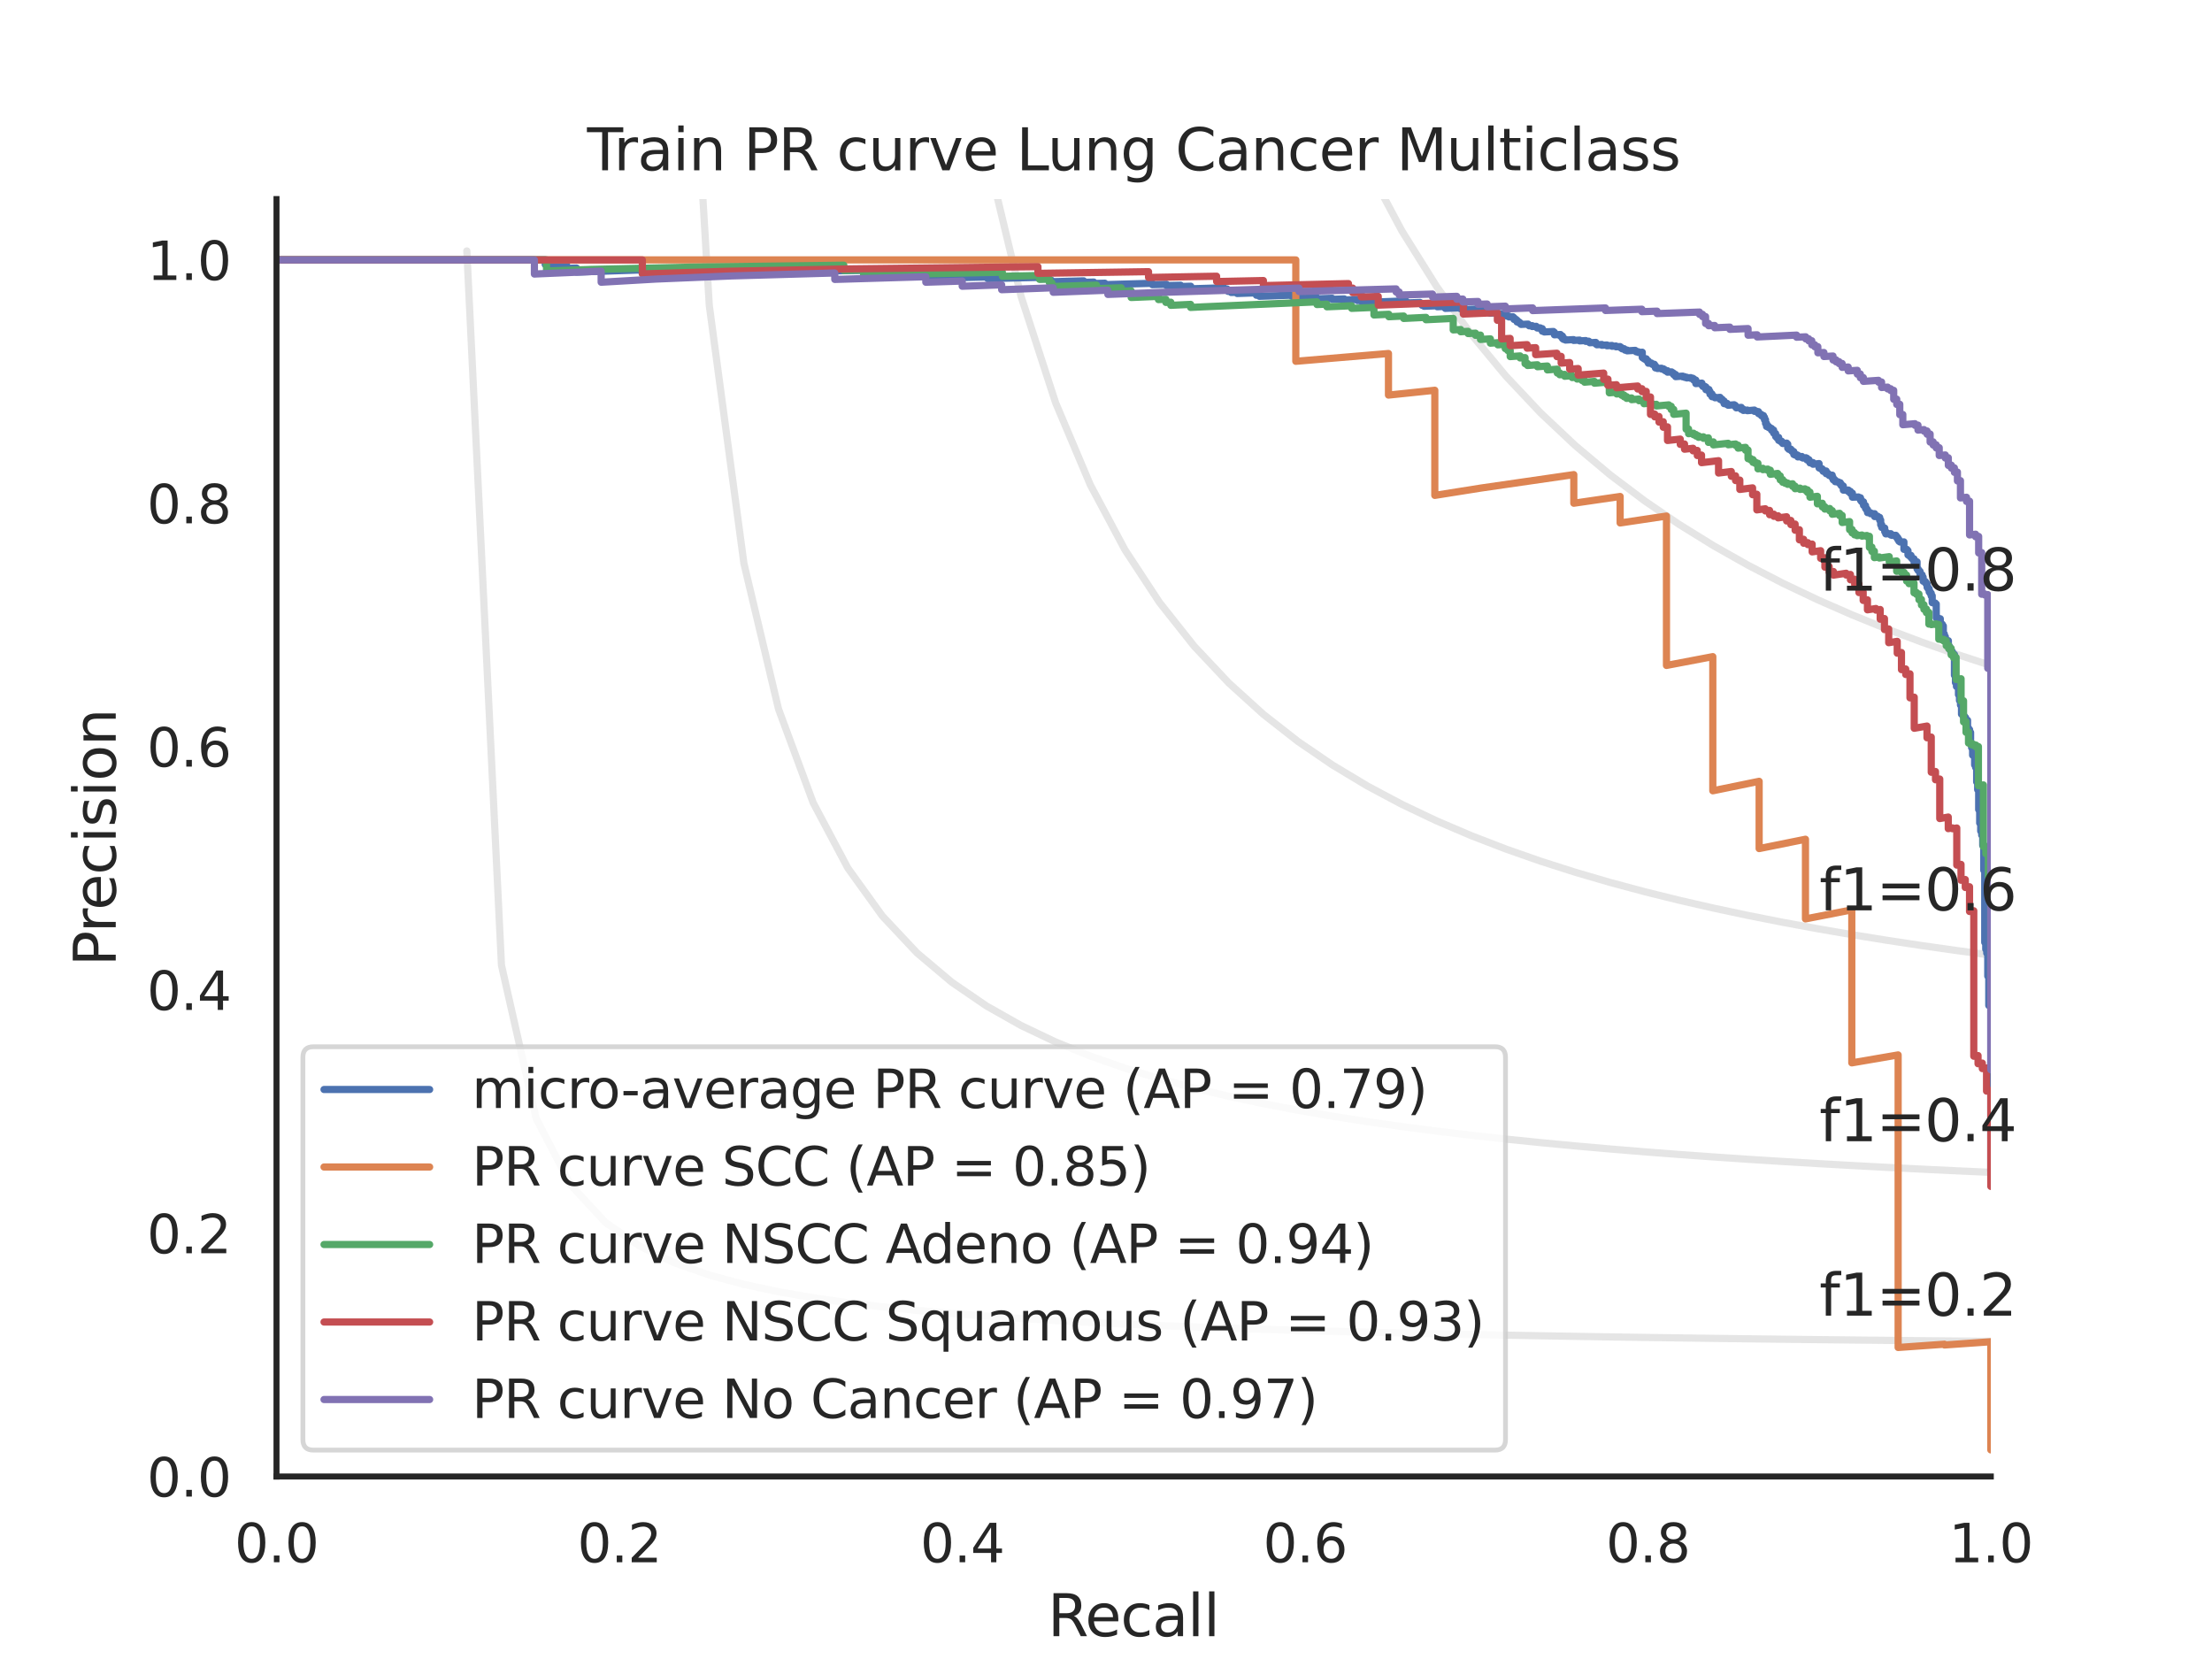 <?xml version="1.0" encoding="utf-8" standalone="no"?>
<!DOCTYPE svg PUBLIC "-//W3C//DTD SVG 1.1//EN"
  "http://www.w3.org/Graphics/SVG/1.1/DTD/svg11.dtd">
<svg xmlns:xlink="http://www.w3.org/1999/xlink" width="460.8pt" height="345.6pt" viewBox="0 0 460.8 345.6" xmlns="http://www.w3.org/2000/svg" version="1.1">
 <defs>
  <style type="text/css">*{stroke-linejoin: round; stroke-linecap: butt}</style>
 </defs>
 <g id="figure_1">
  <g id="patch_1">
   <path d="M 0 345.6 
L 460.8 345.6 
L 460.8 0 
L 0 0 
z
" style="fill: #ffffff"/>
  </g>
  <g id="axes_1">
   <g id="patch_2">
    <path d="M 57.6 307.584 
L 414.72 307.584 
L 414.72 41.472 
L 57.6 41.472 
z
" style="fill: #ffffff"/>
   </g>
   <g id="matplotlib.axis_1">
    <g id="xtick_1">
     <g id="text_1">
      <!-- 0.0 -->
      <g style="fill: #262626" transform="translate(48.853 325.442) scale(0.11 -0.11)">
       <defs>
        <path id="DejaVuSans-30" d="M 2034 4250 
Q 1547 4250 1301 3770 
Q 1056 3291 1056 2328 
Q 1056 1369 1301 889 
Q 1547 409 2034 409 
Q 2525 409 2770 889 
Q 3016 1369 3016 2328 
Q 3016 3291 2770 3770 
Q 2525 4250 2034 4250 
z
M 2034 4750 
Q 2819 4750 3233 4129 
Q 3647 3509 3647 2328 
Q 3647 1150 3233 529 
Q 2819 -91 2034 -91 
Q 1250 -91 836 529 
Q 422 1150 422 2328 
Q 422 3509 836 4129 
Q 1250 4750 2034 4750 
z
" transform="scale(0.016)"/>
        <path id="DejaVuSans-2e" d="M 684 794 
L 1344 794 
L 1344 0 
L 684 0 
L 684 794 
z
" transform="scale(0.016)"/>
       </defs>
       <use xlink:href="#DejaVuSans-30"/>
       <use xlink:href="#DejaVuSans-2e" x="63.623"/>
       <use xlink:href="#DejaVuSans-30" x="95.41"/>
      </g>
     </g>
    </g>
    <g id="xtick_2">
     <g id="text_2">
      <!-- 0.2 -->
      <g style="fill: #262626" transform="translate(120.277 325.442) scale(0.11 -0.11)">
       <defs>
        <path id="DejaVuSans-32" d="M 1228 531 
L 3431 531 
L 3431 0 
L 469 0 
L 469 531 
Q 828 903 1448 1529 
Q 2069 2156 2228 2338 
Q 2531 2678 2651 2914 
Q 2772 3150 2772 3378 
Q 2772 3750 2511 3984 
Q 2250 4219 1831 4219 
Q 1534 4219 1204 4116 
Q 875 4013 500 3803 
L 500 4441 
Q 881 4594 1212 4672 
Q 1544 4750 1819 4750 
Q 2544 4750 2975 4387 
Q 3406 4025 3406 3419 
Q 3406 3131 3298 2873 
Q 3191 2616 2906 2266 
Q 2828 2175 2409 1742 
Q 1991 1309 1228 531 
z
" transform="scale(0.016)"/>
       </defs>
       <use xlink:href="#DejaVuSans-30"/>
       <use xlink:href="#DejaVuSans-2e" x="63.623"/>
       <use xlink:href="#DejaVuSans-32" x="95.41"/>
      </g>
     </g>
    </g>
    <g id="xtick_3">
     <g id="text_3">
      <!-- 0.4 -->
      <g style="fill: #262626" transform="translate(191.701 325.442) scale(0.11 -0.11)">
       <defs>
        <path id="DejaVuSans-34" d="M 2419 4116 
L 825 1625 
L 2419 1625 
L 2419 4116 
z
M 2253 4666 
L 3047 4666 
L 3047 1625 
L 3713 1625 
L 3713 1100 
L 3047 1100 
L 3047 0 
L 2419 0 
L 2419 1100 
L 313 1100 
L 313 1709 
L 2253 4666 
z
" transform="scale(0.016)"/>
       </defs>
       <use xlink:href="#DejaVuSans-30"/>
       <use xlink:href="#DejaVuSans-2e" x="63.623"/>
       <use xlink:href="#DejaVuSans-34" x="95.41"/>
      </g>
     </g>
    </g>
    <g id="xtick_4">
     <g id="text_4">
      <!-- 0.6 -->
      <g style="fill: #262626" transform="translate(263.125 325.442) scale(0.11 -0.11)">
       <defs>
        <path id="DejaVuSans-36" d="M 2113 2584 
Q 1688 2584 1439 2293 
Q 1191 2003 1191 1497 
Q 1191 994 1439 701 
Q 1688 409 2113 409 
Q 2538 409 2786 701 
Q 3034 994 3034 1497 
Q 3034 2003 2786 2293 
Q 2538 2584 2113 2584 
z
M 3366 4563 
L 3366 3988 
Q 3128 4100 2886 4159 
Q 2644 4219 2406 4219 
Q 1781 4219 1451 3797 
Q 1122 3375 1075 2522 
Q 1259 2794 1537 2939 
Q 1816 3084 2150 3084 
Q 2853 3084 3261 2657 
Q 3669 2231 3669 1497 
Q 3669 778 3244 343 
Q 2819 -91 2113 -91 
Q 1303 -91 875 529 
Q 447 1150 447 2328 
Q 447 3434 972 4092 
Q 1497 4750 2381 4750 
Q 2619 4750 2861 4703 
Q 3103 4656 3366 4563 
z
" transform="scale(0.016)"/>
       </defs>
       <use xlink:href="#DejaVuSans-30"/>
       <use xlink:href="#DejaVuSans-2e" x="63.623"/>
       <use xlink:href="#DejaVuSans-36" x="95.41"/>
      </g>
     </g>
    </g>
    <g id="xtick_5">
     <g id="text_5">
      <!-- 0.8 -->
      <g style="fill: #262626" transform="translate(334.549 325.442) scale(0.11 -0.11)">
       <defs>
        <path id="DejaVuSans-38" d="M 2034 2216 
Q 1584 2216 1326 1975 
Q 1069 1734 1069 1313 
Q 1069 891 1326 650 
Q 1584 409 2034 409 
Q 2484 409 2743 651 
Q 3003 894 3003 1313 
Q 3003 1734 2745 1975 
Q 2488 2216 2034 2216 
z
M 1403 2484 
Q 997 2584 770 2862 
Q 544 3141 544 3541 
Q 544 4100 942 4425 
Q 1341 4750 2034 4750 
Q 2731 4750 3128 4425 
Q 3525 4100 3525 3541 
Q 3525 3141 3298 2862 
Q 3072 2584 2669 2484 
Q 3125 2378 3379 2068 
Q 3634 1759 3634 1313 
Q 3634 634 3220 271 
Q 2806 -91 2034 -91 
Q 1263 -91 848 271 
Q 434 634 434 1313 
Q 434 1759 690 2068 
Q 947 2378 1403 2484 
z
M 1172 3481 
Q 1172 3119 1398 2916 
Q 1625 2713 2034 2713 
Q 2441 2713 2670 2916 
Q 2900 3119 2900 3481 
Q 2900 3844 2670 4047 
Q 2441 4250 2034 4250 
Q 1625 4250 1398 4047 
Q 1172 3844 1172 3481 
z
" transform="scale(0.016)"/>
       </defs>
       <use xlink:href="#DejaVuSans-30"/>
       <use xlink:href="#DejaVuSans-2e" x="63.623"/>
       <use xlink:href="#DejaVuSans-38" x="95.41"/>
      </g>
     </g>
    </g>
    <g id="xtick_6">
     <g id="text_6">
      <!-- 1.0 -->
      <g style="fill: #262626" transform="translate(405.973 325.442) scale(0.11 -0.11)">
       <defs>
        <path id="DejaVuSans-31" d="M 794 531 
L 1825 531 
L 1825 4091 
L 703 3866 
L 703 4441 
L 1819 4666 
L 2450 4666 
L 2450 531 
L 3481 531 
L 3481 0 
L 794 0 
L 794 531 
z
" transform="scale(0.016)"/>
       </defs>
       <use xlink:href="#DejaVuSans-31"/>
       <use xlink:href="#DejaVuSans-2e" x="63.623"/>
       <use xlink:href="#DejaVuSans-30" x="95.41"/>
      </g>
     </g>
    </g>
    <g id="text_7">
     <!-- Recall -->
     <g style="fill: #262626" transform="translate(218.259 340.848) scale(0.12 -0.12)">
      <defs>
       <path id="DejaVuSans-52" d="M 2841 2188 
Q 3044 2119 3236 1894 
Q 3428 1669 3622 1275 
L 4263 0 
L 3584 0 
L 2988 1197 
Q 2756 1666 2539 1819 
Q 2322 1972 1947 1972 
L 1259 1972 
L 1259 0 
L 628 0 
L 628 4666 
L 2053 4666 
Q 2853 4666 3247 4331 
Q 3641 3997 3641 3322 
Q 3641 2881 3436 2590 
Q 3231 2300 2841 2188 
z
M 1259 4147 
L 1259 2491 
L 2053 2491 
Q 2509 2491 2742 2702 
Q 2975 2913 2975 3322 
Q 2975 3731 2742 3939 
Q 2509 4147 2053 4147 
L 1259 4147 
z
" transform="scale(0.016)"/>
       <path id="DejaVuSans-65" d="M 3597 1894 
L 3597 1613 
L 953 1613 
Q 991 1019 1311 708 
Q 1631 397 2203 397 
Q 2534 397 2845 478 
Q 3156 559 3463 722 
L 3463 178 
Q 3153 47 2828 -22 
Q 2503 -91 2169 -91 
Q 1331 -91 842 396 
Q 353 884 353 1716 
Q 353 2575 817 3079 
Q 1281 3584 2069 3584 
Q 2775 3584 3186 3129 
Q 3597 2675 3597 1894 
z
M 3022 2063 
Q 3016 2534 2758 2815 
Q 2500 3097 2075 3097 
Q 1594 3097 1305 2825 
Q 1016 2553 972 2059 
L 3022 2063 
z
" transform="scale(0.016)"/>
       <path id="DejaVuSans-63" d="M 3122 3366 
L 3122 2828 
Q 2878 2963 2633 3030 
Q 2388 3097 2138 3097 
Q 1578 3097 1268 2742 
Q 959 2388 959 1747 
Q 959 1106 1268 751 
Q 1578 397 2138 397 
Q 2388 397 2633 464 
Q 2878 531 3122 666 
L 3122 134 
Q 2881 22 2623 -34 
Q 2366 -91 2075 -91 
Q 1284 -91 818 406 
Q 353 903 353 1747 
Q 353 2603 823 3093 
Q 1294 3584 2113 3584 
Q 2378 3584 2631 3529 
Q 2884 3475 3122 3366 
z
" transform="scale(0.016)"/>
       <path id="DejaVuSans-61" d="M 2194 1759 
Q 1497 1759 1228 1600 
Q 959 1441 959 1056 
Q 959 750 1161 570 
Q 1363 391 1709 391 
Q 2188 391 2477 730 
Q 2766 1069 2766 1631 
L 2766 1759 
L 2194 1759 
z
M 3341 1997 
L 3341 0 
L 2766 0 
L 2766 531 
Q 2569 213 2275 61 
Q 1981 -91 1556 -91 
Q 1019 -91 701 211 
Q 384 513 384 1019 
Q 384 1609 779 1909 
Q 1175 2209 1959 2209 
L 2766 2209 
L 2766 2266 
Q 2766 2663 2505 2880 
Q 2244 3097 1772 3097 
Q 1472 3097 1187 3025 
Q 903 2953 641 2809 
L 641 3341 
Q 956 3463 1253 3523 
Q 1550 3584 1831 3584 
Q 2591 3584 2966 3190 
Q 3341 2797 3341 1997 
z
" transform="scale(0.016)"/>
       <path id="DejaVuSans-6c" d="M 603 4863 
L 1178 4863 
L 1178 0 
L 603 0 
L 603 4863 
z
" transform="scale(0.016)"/>
      </defs>
      <use xlink:href="#DejaVuSans-52"/>
      <use xlink:href="#DejaVuSans-65" x="64.982"/>
      <use xlink:href="#DejaVuSans-63" x="126.506"/>
      <use xlink:href="#DejaVuSans-61" x="181.486"/>
      <use xlink:href="#DejaVuSans-6c" x="242.766"/>
      <use xlink:href="#DejaVuSans-6c" x="270.549"/>
     </g>
    </g>
   </g>
   <g id="matplotlib.axis_2">
    <g id="ytick_1">
     <g id="text_8">
      <!-- 0.0 -->
      <g style="fill: #262626" transform="translate(30.607 311.763) scale(0.11 -0.11)">
       <use xlink:href="#DejaVuSans-30"/>
       <use xlink:href="#DejaVuSans-2e" x="63.623"/>
       <use xlink:href="#DejaVuSans-30" x="95.41"/>
      </g>
     </g>
    </g>
    <g id="ytick_2">
     <g id="text_9">
      <!-- 0.2 -->
      <g style="fill: #262626" transform="translate(30.607 261.075) scale(0.11 -0.11)">
       <use xlink:href="#DejaVuSans-30"/>
       <use xlink:href="#DejaVuSans-2e" x="63.623"/>
       <use xlink:href="#DejaVuSans-32" x="95.41"/>
      </g>
     </g>
    </g>
    <g id="ytick_3">
     <g id="text_10">
      <!-- 0.4 -->
      <g style="fill: #262626" transform="translate(30.607 210.387) scale(0.11 -0.11)">
       <use xlink:href="#DejaVuSans-30"/>
       <use xlink:href="#DejaVuSans-2e" x="63.623"/>
       <use xlink:href="#DejaVuSans-34" x="95.41"/>
      </g>
     </g>
    </g>
    <g id="ytick_4">
     <g id="text_11">
      <!-- 0.6 -->
      <g style="fill: #262626" transform="translate(30.607 159.699) scale(0.11 -0.11)">
       <use xlink:href="#DejaVuSans-30"/>
       <use xlink:href="#DejaVuSans-2e" x="63.623"/>
       <use xlink:href="#DejaVuSans-36" x="95.41"/>
      </g>
     </g>
    </g>
    <g id="ytick_5">
     <g id="text_12">
      <!-- 0.8 -->
      <g style="fill: #262626" transform="translate(30.607 109.011) scale(0.11 -0.11)">
       <use xlink:href="#DejaVuSans-30"/>
       <use xlink:href="#DejaVuSans-2e" x="63.623"/>
       <use xlink:href="#DejaVuSans-38" x="95.41"/>
      </g>
     </g>
    </g>
    <g id="ytick_6">
     <g id="text_13">
      <!-- 1.0 -->
      <g style="fill: #262626" transform="translate(30.607 58.323) scale(0.11 -0.11)">
       <use xlink:href="#DejaVuSans-31"/>
       <use xlink:href="#DejaVuSans-2e" x="63.623"/>
       <use xlink:href="#DejaVuSans-30" x="95.41"/>
      </g>
     </g>
    </g>
    <g id="text_14">
     <!-- Precision -->
     <g style="fill: #262626" transform="translate(24.111 201.296) rotate(-90) scale(0.12 -0.12)">
      <defs>
       <path id="DejaVuSans-50" d="M 1259 4147 
L 1259 2394 
L 2053 2394 
Q 2494 2394 2734 2622 
Q 2975 2850 2975 3272 
Q 2975 3691 2734 3919 
Q 2494 4147 2053 4147 
L 1259 4147 
z
M 628 4666 
L 2053 4666 
Q 2838 4666 3239 4311 
Q 3641 3956 3641 3272 
Q 3641 2581 3239 2228 
Q 2838 1875 2053 1875 
L 1259 1875 
L 1259 0 
L 628 0 
L 628 4666 
z
" transform="scale(0.016)"/>
       <path id="DejaVuSans-72" d="M 2631 2963 
Q 2534 3019 2420 3045 
Q 2306 3072 2169 3072 
Q 1681 3072 1420 2755 
Q 1159 2438 1159 1844 
L 1159 0 
L 581 0 
L 581 3500 
L 1159 3500 
L 1159 2956 
Q 1341 3275 1631 3429 
Q 1922 3584 2338 3584 
Q 2397 3584 2469 3576 
Q 2541 3569 2628 3553 
L 2631 2963 
z
" transform="scale(0.016)"/>
       <path id="DejaVuSans-69" d="M 603 3500 
L 1178 3500 
L 1178 0 
L 603 0 
L 603 3500 
z
M 603 4863 
L 1178 4863 
L 1178 4134 
L 603 4134 
L 603 4863 
z
" transform="scale(0.016)"/>
       <path id="DejaVuSans-73" d="M 2834 3397 
L 2834 2853 
Q 2591 2978 2328 3040 
Q 2066 3103 1784 3103 
Q 1356 3103 1142 2972 
Q 928 2841 928 2578 
Q 928 2378 1081 2264 
Q 1234 2150 1697 2047 
L 1894 2003 
Q 2506 1872 2764 1633 
Q 3022 1394 3022 966 
Q 3022 478 2636 193 
Q 2250 -91 1575 -91 
Q 1294 -91 989 -36 
Q 684 19 347 128 
L 347 722 
Q 666 556 975 473 
Q 1284 391 1588 391 
Q 1994 391 2212 530 
Q 2431 669 2431 922 
Q 2431 1156 2273 1281 
Q 2116 1406 1581 1522 
L 1381 1569 
Q 847 1681 609 1914 
Q 372 2147 372 2553 
Q 372 3047 722 3315 
Q 1072 3584 1716 3584 
Q 2034 3584 2315 3537 
Q 2597 3491 2834 3397 
z
" transform="scale(0.016)"/>
       <path id="DejaVuSans-6f" d="M 1959 3097 
Q 1497 3097 1228 2736 
Q 959 2375 959 1747 
Q 959 1119 1226 758 
Q 1494 397 1959 397 
Q 2419 397 2687 759 
Q 2956 1122 2956 1747 
Q 2956 2369 2687 2733 
Q 2419 3097 1959 3097 
z
M 1959 3584 
Q 2709 3584 3137 3096 
Q 3566 2609 3566 1747 
Q 3566 888 3137 398 
Q 2709 -91 1959 -91 
Q 1206 -91 779 398 
Q 353 888 353 1747 
Q 353 2609 779 3096 
Q 1206 3584 1959 3584 
z
" transform="scale(0.016)"/>
       <path id="DejaVuSans-6e" d="M 3513 2113 
L 3513 0 
L 2938 0 
L 2938 2094 
Q 2938 2591 2744 2837 
Q 2550 3084 2163 3084 
Q 1697 3084 1428 2787 
Q 1159 2491 1159 1978 
L 1159 0 
L 581 0 
L 581 3500 
L 1159 3500 
L 1159 2956 
Q 1366 3272 1645 3428 
Q 1925 3584 2291 3584 
Q 2894 3584 3203 3211 
Q 3513 2838 3513 2113 
z
" transform="scale(0.016)"/>
      </defs>
      <use xlink:href="#DejaVuSans-50"/>
      <use xlink:href="#DejaVuSans-72" x="58.553"/>
      <use xlink:href="#DejaVuSans-65" x="97.416"/>
      <use xlink:href="#DejaVuSans-63" x="158.939"/>
      <use xlink:href="#DejaVuSans-69" x="213.92"/>
      <use xlink:href="#DejaVuSans-73" x="241.703"/>
      <use xlink:href="#DejaVuSans-69" x="293.803"/>
      <use xlink:href="#DejaVuSans-6f" x="321.586"/>
      <use xlink:href="#DejaVuSans-6e" x="382.768"/>
     </g>
    </g>
   </g>
   <g id="line2d_1">
    <path d="M 97.248 52.267 
L 104.463 201.073 
L 111.678 232.96 
L 118.893 246.859 
L 126.109 254.643 
L 133.324 259.62 
L 140.539 263.076 
L 147.755 265.615 
L 154.97 267.561 
L 162.185 269.099 
L 169.4 270.345 
L 176.616 271.375 
L 183.831 272.241 
L 191.046 272.979 
L 198.262 273.616 
L 205.477 274.171 
L 212.692 274.658 
L 219.907 275.091 
L 227.123 275.476 
L 234.338 275.822 
L 241.553 276.135 
L 248.769 276.418 
L 255.984 276.676 
L 263.199 276.912 
L 270.414 277.129 
L 277.63 277.33 
L 284.845 277.515 
L 292.06 277.686 
L 299.275 277.846 
L 306.491 277.994 
L 313.706 278.133 
L 320.921 278.264 
L 328.137 278.386 
L 335.352 278.501 
L 342.567 278.609 
L 349.782 278.711 
L 356.998 278.808 
L 364.213 278.899 
L 371.428 278.986 
L 378.644 279.068 
L 385.859 279.146 
L 393.074 279.221 
L 400.289 279.292 
L 407.505 279.359 
L 414.72 279.424 
" clip-path="url(#pe37c05e34c)" style="fill: none; stroke: #808080; stroke-opacity: 0.2; stroke-width: 1.5; stroke-linecap: round"/>
   </g>
   <g id="line2d_2">
    <path d="M 143.905 -1 
L 147.755 63.611 
L 154.97 117.362 
L 162.185 147.722 
L 169.4 167.231 
L 176.616 180.825 
L 183.831 190.84 
L 191.046 198.524 
L 198.262 204.607 
L 205.477 209.542 
L 212.692 213.626 
L 219.907 217.061 
L 227.123 219.991 
L 234.338 222.519 
L 241.553 224.724 
L 248.769 226.662 
L 255.984 228.38 
L 263.199 229.914 
L 270.414 231.291 
L 277.63 232.534 
L 284.845 233.662 
L 292.06 234.69 
L 299.275 235.631 
L 306.491 236.496 
L 313.706 237.293 
L 320.921 238.03 
L 328.137 238.714 
L 335.352 239.349 
L 342.567 239.942 
L 349.782 240.496 
L 356.998 241.015 
L 364.213 241.503 
L 371.428 241.961 
L 378.644 242.393 
L 385.859 242.8 
L 393.074 243.185 
L 400.289 243.55 
L 407.505 243.896 
L 414.72 244.224 
" clip-path="url(#pe37c05e34c)" style="fill: none; stroke: #808080; stroke-opacity: 0.2; stroke-width: 1.5; stroke-linecap: round"/>
   </g>
   <g id="line2d_3">
    <path d="M 200.009 -1 
L 205.477 31.611 
L 212.692 61.693 
L 219.907 83.907 
L 227.123 100.983 
L 234.338 114.518 
L 241.553 125.511 
L 248.769 134.616 
L 255.984 142.281 
L 263.199 148.823 
L 270.414 154.471 
L 277.63 159.398 
L 284.845 163.732 
L 292.06 167.575 
L 299.275 171.006 
L 306.491 174.088 
L 313.706 176.871 
L 320.921 179.398 
L 328.137 181.701 
L 335.352 183.809 
L 342.567 185.746 
L 349.782 187.532 
L 356.998 189.184 
L 364.213 190.716 
L 371.428 192.142 
L 378.644 193.471 
L 385.859 194.714 
L 393.074 195.878 
L 400.289 196.971 
L 407.505 197.998 
L 414.72 198.967 
" clip-path="url(#pe37c05e34c)" style="fill: none; stroke: #808080; stroke-opacity: 0.2; stroke-width: 1.5; stroke-linecap: round"/>
   </g>
   <g id="line2d_4">
    <path d="M 270.344 -1 
L 270.414 -0.768 
L 277.63 18.581 
L 284.845 34.622 
L 292.06 48.136 
L 299.275 59.676 
L 306.491 69.647 
L 313.706 78.346 
L 320.921 86.004 
L 328.137 92.796 
L 335.352 98.862 
L 342.567 104.312 
L 349.782 109.235 
L 356.998 113.705 
L 364.213 117.78 
L 371.428 121.512 
L 378.644 124.941 
L 385.859 128.104 
L 393.074 131.029 
L 400.289 133.744 
L 407.505 136.269 
L 414.72 138.624 
" clip-path="url(#pe37c05e34c)" style="fill: none; stroke: #808080; stroke-opacity: 0.2; stroke-width: 1.5; stroke-linecap: round"/>
   </g>
   <g id="line2d_5">
    <path d="M 414.72 243.962 
L 414.72 209.48 
L 414.299 209.461 
L 414.299 209.439 
L 414.299 203.317 
L 414.089 203.353 
L 414.089 203.252 
L 414.089 198.535 
L 413.878 198.571 
L 413.878 198.46 
L 413.878 197.706 
L 413.668 197.743 
L 413.668 197.63 
L 413.668 196.289 
L 413.457 196.326 
L 413.457 196.239 
L 413.457 181.238 
L 413.247 181.275 
L 413.247 181.163 
L 413.247 176.078 
L 413.036 176.116 
L 413.036 176.035 
L 413.036 173.94 
L 412.826 173.978 
L 412.826 173.894 
L 412.826 173.096 
L 412.616 173.133 
L 412.616 173.049 
L 412.616 171.421 
L 412.405 171.458 
L 412.405 171.371 
L 412.405 168.625 
L 412.195 168.662 
L 412.195 168.571 
L 412.195 164.472 
L 411.984 164.509 
L 411.984 164.413 
L 411.984 162.859 
L 411.774 162.896 
L 411.774 162.798 
L 411.774 159.839 
L 411.563 159.876 
L 411.563 159.773 
L 411.563 159.311 
L 411.353 159.347 
L 411.353 159.244 
L 411.353 157.361 
L 410.932 157.328 
L 410.932 155.719 
L 410.722 155.755 
L 410.722 155.647 
L 410.722 154.938 
L 410.511 154.974 
L 410.511 154.864 
L 410.511 152.581 
L 410.301 152.617 
L 410.301 152.56 
L 410.301 151.992 
L 410.09 152.028 
L 410.09 151.971 
L 410.09 151.685 
L 409.88 151.721 
L 409.88 151.664 
L 409.88 150.043 
L 409.459 150.114 
L 409.459 150.055 
L 409.459 149.468 
L 409.249 149.503 
L 409.249 149.444 
L 409.249 149.208 
L 409.038 149.243 
L 409.038 149.184 
L 409.038 148.947 
L 408.828 148.982 
L 408.828 148.923 
L 408.828 148.744 
L 408.617 148.779 
L 408.617 148.72 
L 408.617 146.847 
L 408.407 146.882 
L 408.407 146.821 
L 408.407 145.898 
L 408.196 145.934 
L 408.196 145.872 
L 408.196 144.686 
L 407.986 144.721 
L 407.986 144.658 
L 407.986 142.942 
L 407.565 143.011 
L 407.565 142.947 
L 407.565 142.172 
L 407.355 142.206 
L 407.355 142.141 
L 407.355 140.633 
L 407.144 140.667 
L 407.144 140.601 
L 407.144 136.321 
L 406.723 136.388 
L 406.723 136.318 
L 406.723 135.759 
L 406.513 135.792 
L 406.513 135.722 
L 406.513 135.51 
L 406.302 135.544 
L 406.302 135.473 
L 406.302 135.049 
L 406.092 135.082 
L 406.092 135.011 
L 406.092 134.585 
L 405.881 134.618 
L 405.881 134.546 
L 405.881 133.469 
L 405.461 133.463 
L 405.461 133.39 
L 405.25 133.423 
L 405.25 133.351 
L 405.25 132.622 
L 405.04 132.655 
L 405.04 132.582 
L 405.04 132.068 
L 404.829 132.101 
L 404.829 132.027 
L 404.829 130.391 
L 404.619 130.423 
L 404.619 130.348 
L 404.619 130.047 
L 404.198 130.111 
L 404.198 130.036 
L 404.198 128.896 
L 403.777 128.883 
L 403.777 128.73 
L 403.356 128.717 
L 403.356 125.828 
L 403.146 125.86 
L 403.146 125.78 
L 403.146 125.621 
L 402.725 125.604 
L 402.725 125.525 
L 402.514 125.556 
L 402.514 125.476 
L 402.514 124.109 
L 402.304 124.14 
L 402.304 124.058 
L 402.304 123.57 
L 402.093 123.601 
L 402.093 123.52 
L 402.093 123.274 
L 401.883 123.305 
L 401.883 123.223 
L 401.883 122.647 
L 401.673 122.678 
L 401.673 122.595 
L 401.673 122.347 
L 401.462 122.378 
L 401.462 122.295 
L 401.462 121.629 
L 401.252 121.66 
L 401.252 121.576 
L 401.252 121.325 
L 401.041 121.355 
L 401.041 121.271 
L 401.041 121.103 
L 400.62 121.08 
L 400.62 120.234 
L 400.41 120.264 
L 400.41 120.179 
L 400.41 119.752 
L 399.989 119.727 
L 399.989 119.039 
L 399.779 119.069 
L 399.779 118.983 
L 399.779 118.81 
L 399.568 118.84 
L 399.568 118.753 
L 399.568 118.493 
L 399.358 118.523 
L 399.358 118.436 
L 399.358 117.035 
L 398.726 117.122 
L 398.726 117.034 
L 398.726 116.413 
L 398.306 116.382 
L 398.306 116.114 
L 398.095 116.143 
L 398.095 116.054 
L 398.095 115.695 
L 397.674 115.753 
L 397.674 115.663 
L 397.674 115.573 
L 397.464 115.602 
L 397.464 115.512 
L 397.464 114.697 
L 397.253 114.726 
L 397.253 114.635 
L 397.253 114.453 
L 396.622 114.447 
L 396.622 112.881 
L 395.78 112.9 
L 395.78 112.714 
L 395.57 112.742 
L 395.57 112.649 
L 395.57 112.368 
L 395.359 112.396 
L 395.359 112.303 
L 395.359 112.021 
L 395.149 112.049 
L 395.149 111.955 
L 395.149 111.766 
L 394.938 111.794 
L 394.938 111.7 
L 394.938 111.51 
L 394.097 111.527 
L 394.097 111.432 
L 393.886 111.459 
L 393.886 111.364 
L 393.886 111.174 
L 392.834 111.217 
L 392.834 110.739 
L 392.624 110.766 
L 392.624 110.67 
L 392.624 109.995 
L 392.203 109.953 
L 392.203 109.856 
L 391.992 109.883 
L 391.992 109.786 
L 391.992 109.299 
L 391.782 109.327 
L 391.782 109.229 
L 391.782 108.345 
L 391.571 108.372 
L 391.571 108.273 
L 391.571 107.778 
L 391.151 107.732 
L 391.151 107.533 
L 390.519 107.613 
L 390.519 107.513 
L 390.519 107.013 
L 389.677 107.018 
L 389.677 106.817 
L 389.046 106.795 
L 389.046 106.187 
L 388.836 106.214 
L 388.836 106.112 
L 388.836 105.908 
L 388.625 105.934 
L 388.625 105.832 
L 388.625 105.321 
L 388.204 105.27 
L 388.204 104.548 
L 387.783 104.495 
L 387.783 104.184 
L 387.573 104.209 
L 387.573 104.105 
L 387.573 103.688 
L 387.152 103.634 
L 387.152 103.529 
L 385.889 103.577 
L 385.889 102.731 
L 385.469 102.781 
L 385.469 102.675 
L 385.469 102.356 
L 385.048 102.406 
L 385.048 102.299 
L 385.048 102.085 
L 383.995 102.103 
L 383.995 101.24 
L 383.575 101.181 
L 383.575 100.855 
L 383.364 100.88 
L 383.364 100.771 
L 383.364 100.552 
L 382.943 100.492 
L 382.943 100.382 
L 382.312 100.346 
L 382.312 100.016 
L 381.891 99.955 
L 381.891 99.512 
L 381.681 99.536 
L 381.681 99.425 
L 381.681 98.98 
L 381.049 99.052 
L 381.049 98.941 
L 381.049 98.829 
L 380.839 98.853 
L 380.839 98.629 
L 380.418 98.676 
L 380.418 98.114 
L 379.787 98.185 
L 379.787 97.845 
L 379.576 97.869 
L 379.576 97.642 
L 379.366 97.665 
L 379.366 97.552 
L 379.155 97.575 
L 379.155 97.461 
L 378.945 97.485 
L 378.945 96.568 
L 377.682 96.708 
L 377.682 96.361 
L 377.051 96.43 
L 377.051 96.082 
L 376.84 96.105 
L 376.84 95.756 
L 376.42 95.802 
L 376.42 95.451 
L 376.209 95.473 
L 376.209 95.356 
L 375.578 95.425 
L 375.578 95.307 
L 375.367 95.33 
L 375.367 95.094 
L 374.526 95.185 
L 374.526 94.83 
L 374.315 94.853 
L 374.315 94.734 
L 373.894 94.779 
L 373.894 94.66 
L 373.684 94.683 
L 373.684 94.086 
L 373.473 94.108 
L 373.473 93.989 
L 373.263 94.011 
L 373.263 93.771 
L 373.052 93.793 
L 373.052 93.552 
L 372.632 93.597 
L 372.632 93.355 
L 372.421 93.377 
L 372.421 92.527 
L 372.211 92.548 
L 372.211 92.304 
L 371.369 92.391 
L 371.369 92.146 
L 371.159 92.167 
L 371.159 91.921 
L 370.948 91.943 
L 370.948 91.819 
L 370.738 91.841 
L 370.738 91.718 
L 370.527 91.739 
L 370.527 91.119 
L 370.106 91.162 
L 370.106 90.912 
L 369.896 90.934 
L 369.896 90.308 
L 369.685 90.329 
L 369.685 90.203 
L 369.475 90.224 
L 369.475 89.593 
L 369.054 89.634 
L 369.054 89.254 
L 368.844 89.274 
L 368.844 89.147 
L 368.633 89.167 
L 368.633 89.04 
L 368.423 89.06 
L 368.423 88.805 
L 368.002 88.846 
L 368.002 88.204 
L 367.791 88.224 
L 367.791 87.448 
L 367.581 87.468 
L 367.581 86.947 
L 367.371 86.967 
L 367.371 86.575 
L 366.95 86.613 
L 366.95 86.351 
L 366.739 86.37 
L 366.739 86.238 
L 366.529 86.257 
L 366.529 86.126 
L 366.318 86.145 
L 366.318 85.748 
L 365.897 85.786 
L 365.897 85.654 
L 365.477 85.691 
L 365.477 85.425 
L 364.003 85.557 
L 364.003 85.423 
L 363.162 85.499 
L 363.162 85.231 
L 362.741 85.268 
L 362.741 84.864 
L 361.689 84.957 
L 361.689 84.686 
L 361.478 84.705 
L 361.478 84.433 
L 361.268 84.452 
L 361.268 84.315 
L 360.005 84.426 
L 360.005 84.29 
L 359.795 84.308 
L 359.795 84.034 
L 359.163 84.089 
L 359.163 83.537 
L 358.953 83.556 
L 358.953 83.417 
L 358.742 83.435 
L 358.742 83.158 
L 358.322 83.194 
L 358.322 82.776 
L 357.269 82.865 
L 357.269 82.725 
L 357.059 82.743 
L 357.059 82.603 
L 356.638 82.638 
L 356.638 82.075 
L 356.217 82.11 
L 356.217 81.543 
L 356.007 81.56 
L 356.007 81.133 
L 355.375 81.184 
L 355.375 80.611 
L 355.165 80.628 
L 355.165 80.484 
L 354.744 80.517 
L 354.744 80.229 
L 354.534 80.245 
L 354.534 79.811 
L 353.271 79.909 
L 353.271 79.179 
L 352.85 79.211 
L 352.85 78.918 
L 352.64 78.933 
L 352.64 78.786 
L 352.219 78.818 
L 352.219 78.67 
L 351.377 78.734 
L 351.377 78.586 
L 350.956 78.617 
L 350.956 78.469 
L 350.535 78.501 
L 350.535 78.352 
L 349.062 78.462 
L 349.062 78.013 
L 348.641 78.044 
L 348.641 77.743 
L 348.431 77.758 
L 348.431 77.608 
L 348.22 77.623 
L 348.22 77.472 
L 347.379 77.533 
L 347.379 77.23 
L 346.958 77.26 
L 346.958 77.108 
L 346.747 77.123 
L 346.747 76.97 
L 346.537 76.986 
L 346.537 76.833 
L 346.116 76.863 
L 346.116 76.709 
L 345.274 76.77 
L 345.274 76.616 
L 344.853 76.646 
L 344.853 76.182 
L 344.643 76.197 
L 344.643 75.887 
L 344.222 75.916 
L 344.222 75.76 
L 344.012 75.775 
L 344.012 75.619 
L 343.38 75.662 
L 343.38 75.193 
L 343.17 75.207 
L 343.17 75.05 
L 342.959 75.064 
L 342.959 74.749 
L 342.538 74.777 
L 342.538 74.619 
L 342.328 74.633 
L 342.328 74.474 
L 342.118 74.488 
L 342.118 73.373 
L 341.276 73.426 
L 341.276 73.265 
L 340.855 73.291 
L 340.855 73.13 
L 340.644 73.143 
L 340.644 72.982 
L 338.961 73.086 
L 338.961 72.924 
L 338.54 72.95 
L 338.54 72.787 
L 338.33 72.8 
L 338.33 72.637 
L 337.909 72.663 
L 337.909 72.499 
L 337.698 72.512 
L 337.698 72.348 
L 337.488 72.361 
L 337.488 72.196 
L 336.646 72.247 
L 336.646 72.082 
L 335.804 72.132 
L 335.804 71.967 
L 334.752 72.03 
L 334.752 71.863 
L 333.7 71.926 
L 333.7 71.759 
L 332.648 71.822 
L 332.648 71.654 
L 332.437 71.666 
L 332.437 71.329 
L 331.175 71.403 
L 331.175 71.234 
L 330.964 71.246 
L 330.964 71.076 
L 330.333 71.113 
L 330.333 70.943 
L 329.07 71.016 
L 329.07 70.844 
L 327.807 70.917 
L 327.807 70.745 
L 326.124 70.842 
L 326.124 70.669 
L 325.703 70.693 
L 325.703 70.519 
L 325.493 70.531 
L 325.493 70.007 
L 325.072 70.031 
L 325.072 69.68 
L 323.809 69.749 
L 323.809 69.218 
L 323.599 69.23 
L 323.599 69.052 
L 321.705 69.153 
L 321.705 68.974 
L 321.284 68.996 
L 321.284 68.457 
L 320.863 68.479 
L 320.863 68.298 
L 320.232 68.331 
L 320.232 68.149 
L 320.021 68.16 
L 320.021 67.978 
L 319.179 68.021 
L 319.179 67.838 
L 318.548 67.87 
L 318.548 67.687 
L 318.338 67.697 
L 318.338 67.514 
L 316.864 67.585 
L 316.864 67.401 
L 316.654 67.411 
L 316.654 67.226 
L 316.444 67.236 
L 316.444 67.051 
L 316.023 67.071 
L 316.023 66.698 
L 315.812 66.708 
L 315.812 66.521 
L 315.391 66.541 
L 315.391 66.166 
L 315.181 66.175 
L 315.181 65.987 
L 314.339 66.024 
L 314.339 65.835 
L 313.918 65.853 
L 313.918 65.664 
L 313.497 65.682 
L 313.497 65.492 
L 312.656 65.528 
L 312.656 65.337 
L 311.814 65.372 
L 311.814 65.181 
L 310.341 65.242 
L 310.341 64.662 
L 310.13 64.67 
L 310.13 64.476 
L 309.709 64.493 
L 309.709 64.298 
L 305.29 64.472 
L 305.29 64.273 
L 304.238 64.315 
L 304.238 64.115 
L 301.081 64.24 
L 301.081 64.037 
L 300.871 64.046 
L 300.871 63.843 
L 299.398 63.9 
L 299.398 63.696 
L 296.662 63.801 
L 296.662 63.594 
L 296.241 63.61 
L 296.241 63.195 
L 295.82 63.211 
L 295.82 63.003 
L 293.085 63.102 
L 293.085 62.891 
L 292.874 62.898 
L 292.874 62.687 
L 286.771 62.907 
L 286.771 62.689 
L 283.615 62.805 
L 283.615 62.584 
L 282.773 62.615 
L 282.773 62.393 
L 280.037 62.492 
L 280.037 62.267 
L 277.512 62.357 
L 277.512 62.13 
L 274.355 62.243 
L 274.355 62.012 
L 272.04 62.094 
L 272.04 61.861 
L 270.146 61.927 
L 270.146 61.691 
L 269.094 61.728 
L 269.094 61.49 
L 262.36 61.724 
L 262.36 61.479 
L 261.729 61.501 
L 261.729 61.007 
L 257.73 61.141 
L 257.73 60.889 
L 256.468 60.93 
L 256.468 60.676 
L 255.836 60.696 
L 255.836 60.441 
L 255.626 60.447 
L 255.626 60.191 
L 254.995 60.21 
L 254.995 59.952 
L 248.05 60.159 
L 248.05 59.624 
L 245.946 59.684 
L 245.946 59.412 
L 242.999 59.494 
L 242.999 59.218 
L 240.053 59.299 
L 240.053 59.018 
L 230.162 59.292 
L 230.162 58.995 
L 227.848 59.059 
L 227.848 58.758 
L 225.743 58.814 
L 225.743 58.508 
L 219.009 58.687 
L 219.009 58.368 
L 218.378 58.384 
L 218.378 58.063 
L 216.694 58.104 
L 216.694 57.779 
L 205.751 58.043 
L 205.751 57.694 
L 197.754 57.893 
L 197.754 57.523 
L 193.756 57.621 
L 193.756 57.239 
L 187.864 57.378 
L 187.864 56.978 
L 186.601 57.005 
L 186.601 56.601 
L 183.865 56.653 
L 183.865 56.239 
L 171.66 56.461 
L 171.66 56.001 
L 146.827 56.513 
L 133.78 56.914 
L 133.78 56.227 
L 120.101 56.678 
L 120.101 55.839 
L 117.997 55.898 
L 117.997 55.024 
L 113.578 55.093 
L 113.578 54.144 
L 57.6 54.144 
L 57.6 54.144 
" clip-path="url(#pe37c05e34c)" style="fill: none; stroke: #4c72b0; stroke-width: 1.5; stroke-linecap: round"/>
   </g>
   <g id="line2d_6">
    <path d="M 414.72 302.035 
L 414.72 279.508 
L 405.068 280.185 
L 405.068 280.103 
L 405.068 280.02 
L 395.416 280.704 
L 395.416 280.622 
L 395.416 219.758 
L 385.764 221.414 
L 385.764 189.543 
L 376.112 191.424 
L 376.112 174.83 
L 366.461 176.776 
L 366.461 162.761 
L 356.809 164.736 
L 356.809 136.787 
L 347.157 138.624 
L 347.157 107.5 
L 337.505 108.942 
L 337.505 103.424 
L 327.853 104.832 
L 327.853 98.869 
L 308.549 101.664 
L 298.897 103.197 
L 298.897 81.298 
L 289.245 82.304 
L 289.245 73.639 
L 269.942 75.264 
L 269.942 54.144 
L 57.6 54.144 
L 57.6 54.144 
" clip-path="url(#pe37c05e34c)" style="fill: none; stroke: #dd8452; stroke-width: 1.5; stroke-linecap: round"/>
   </g>
   <g id="line2d_7">
    <path d="M 414.72 203.809 
L 414.72 182.491 
L 414.204 182.583 
L 414.204 182.493 
L 414.204 177.764 
L 413.688 177.856 
L 413.688 177.76 
L 413.688 176.298 
L 413.172 176.389 
L 413.172 176.291 
L 413.172 163.508 
L 412.14 163.689 
L 412.14 155.52 
L 411.624 155.609 
L 411.624 155.209 
L 411.108 155.298 
L 411.108 155.03 
L 410.591 155.119 
L 410.591 154.715 
L 410.075 154.804 
L 410.075 152.477 
L 409.559 152.565 
L 409.559 150.308 
L 409.043 150.396 
L 409.043 145.98 
L 408.527 146.066 
L 408.527 141.394 
L 407.495 141.562 
L 407.495 136.946 
L 406.979 137.028 
L 406.979 136.348 
L 406.463 136.43 
L 406.463 135.051 
L 405.947 135.132 
L 405.947 134.434 
L 405.431 134.516 
L 405.431 133.457 
L 404.915 133.538 
L 404.915 133.182 
L 404.399 133.263 
L 404.399 133.084 
L 403.883 133.165 
L 403.883 130.07 
L 403.366 130.15 
L 403.366 129.964 
L 402.334 130.123 
L 402.334 129.937 
L 401.818 130.016 
L 401.818 127.558 
L 401.302 127.636 
L 401.302 126.866 
L 400.786 126.943 
L 400.786 125.97 
L 400.27 126.048 
L 400.27 124.865 
L 399.754 124.942 
L 399.754 123.743 
L 399.238 123.819 
L 399.238 123.416 
L 398.722 123.492 
L 398.722 121.446 
L 397.69 121.596 
L 397.69 120.973 
L 397.174 121.048 
L 397.174 119.787 
L 396.658 119.861 
L 396.658 119.224 
L 396.142 119.298 
L 396.142 118.87 
L 395.109 119.018 
L 395.109 116.848 
L 393.561 117.065 
L 393.561 115.959 
L 391.497 116.247 
L 391.497 116.024 
L 390.465 116.169 
L 390.465 114.814 
L 389.949 114.886 
L 389.949 113.971 
L 389.433 114.043 
L 389.433 111.716 
L 388.917 111.786 
L 388.917 111.55 
L 387.884 111.688 
L 387.884 111.451 
L 386.852 111.59 
L 386.852 111.353 
L 386.336 111.422 
L 386.336 110.944 
L 385.82 111.013 
L 385.82 110.292 
L 385.304 110.36 
L 385.304 108.654 
L 383.756 108.857 
L 383.756 107.366 
L 383.24 107.433 
L 383.24 106.931 
L 381.692 107.13 
L 381.692 106.37 
L 381.175 106.436 
L 381.175 105.926 
L 380.143 106.057 
L 380.143 105.543 
L 379.627 105.609 
L 379.627 104.832 
L 378.595 104.962 
L 378.595 103.388 
L 377.047 103.58 
L 377.047 102.513 
L 376.531 102.576 
L 376.531 102.038 
L 376.015 102.101 
L 376.015 101.831 
L 374.983 101.957 
L 374.983 101.685 
L 373.951 101.811 
L 373.951 101.264 
L 373.434 101.327 
L 373.434 100.777 
L 372.402 100.902 
L 372.402 100.625 
L 371.886 100.687 
L 371.886 100.41 
L 371.37 100.472 
L 371.37 99.913 
L 370.854 99.975 
L 370.854 99.131 
L 370.338 99.192 
L 370.338 98.625 
L 368.79 98.808 
L 368.79 97.948 
L 368.274 98.009 
L 368.274 97.72 
L 367.242 97.841 
L 367.242 97.551 
L 366.209 97.671 
L 366.209 96.502 
L 365.693 96.561 
L 365.693 96.266 
L 365.177 96.325 
L 365.177 95.732 
L 364.661 95.791 
L 364.661 95.493 
L 364.145 95.551 
L 364.145 93.744 
L 363.629 93.8 
L 363.629 93.19 
L 362.081 93.358 
L 362.081 92.743 
L 361.565 92.798 
L 361.565 92.489 
L 360.017 92.655 
L 360.017 92.344 
L 356.92 92.679 
L 356.92 92.049 
L 355.888 92.16 
L 355.888 91.205 
L 354.856 91.315 
L 354.856 90.994 
L 353.824 91.104 
L 353.824 90.781 
L 353.308 90.836 
L 353.308 90.512 
L 352.792 90.567 
L 352.792 90.241 
L 351.76 90.35 
L 351.76 89.365 
L 351.243 89.419 
L 351.243 86.067 
L 348.663 86.314 
L 348.663 85.282 
L 348.147 85.331 
L 348.147 84.636 
L 347.631 84.684 
L 347.631 84.334 
L 345.051 84.573 
L 345.051 84.22 
L 344.018 84.315 
L 344.018 83.96 
L 342.47 84.103 
L 342.47 83.387 
L 341.438 83.481 
L 341.438 83.12 
L 339.89 83.261 
L 339.89 82.897 
L 338.858 82.991 
L 338.858 82.625 
L 338.342 82.672 
L 338.342 82.304 
L 337.826 82.35 
L 337.826 81.981 
L 336.794 82.072 
L 336.794 81.701 
L 335.245 81.838 
L 335.245 79.953 
L 334.729 79.997 
L 334.729 79.615 
L 332.149 79.83 
L 332.149 79.445 
L 330.085 79.618 
L 330.085 79.229 
L 329.569 79.271 
L 329.569 78.88 
L 328.536 78.965 
L 328.536 78.572 
L 327.504 78.656 
L 327.504 78.26 
L 325.956 78.386 
L 325.956 77.987 
L 324.924 78.07 
L 324.924 77.668 
L 324.408 77.709 
L 324.408 76.9 
L 322.344 77.061 
L 322.344 76.241 
L 320.279 76.399 
L 320.279 75.984 
L 318.215 76.142 
L 318.215 75.723 
L 317.699 75.762 
L 317.699 74.493 
L 316.667 74.568 
L 316.667 74.14 
L 314.603 74.288 
L 314.603 72.987 
L 314.086 73.022 
L 314.086 72.585 
L 313.57 72.619 
L 313.57 71.737 
L 312.022 71.837 
L 312.022 71.391 
L 310.474 71.49 
L 310.474 70.589 
L 308.41 70.715 
L 308.41 69.801 
L 307.378 69.861 
L 307.378 69.4 
L 305.829 69.489 
L 305.829 69.023 
L 304.281 69.111 
L 304.281 68.641 
L 302.733 68.727 
L 302.733 66.333 
L 297.056 66.608 
L 297.056 66.113 
L 292.412 66.339 
L 292.412 65.833 
L 289.315 65.982 
L 289.315 65.468 
L 286.219 65.614 
L 286.219 64.04 
L 281.574 64.237 
L 281.574 63.697 
L 276.413 63.914 
L 276.413 63.36 
L 274.349 63.445 
L 274.349 62.883 
L 250.61 63.917 
L 248.03 64.044 
L 248.03 63.408 
L 243.901 63.606 
L 243.901 62.953 
L 242.869 63.001 
L 242.869 62.342 
L 241.321 62.408 
L 241.321 61.74 
L 235.644 61.975 
L 235.644 60.587 
L 233.58 60.661 
L 233.58 59.954 
L 228.419 60.125 
L 228.419 59.393 
L 219.13 59.688 
L 219.13 58.911 
L 218.614 58.926 
L 218.614 58.141 
L 216.549 58.193 
L 216.549 57.393 
L 208.808 57.557 
L 208.808 56.713 
L 180.425 57.299 
L 179.908 57.312 
L 179.908 56.265 
L 175.78 56.338 
L 175.78 55.246 
L 143.784 55.653 
L 123.141 56.124 
L 113.852 56.448 
L 113.852 54.144 
L 57.6 54.144 
L 57.6 54.144 
" clip-path="url(#pe37c05e34c)" style="fill: none; stroke: #55a868; stroke-width: 1.5; stroke-linecap: round"/>
   </g>
   <g id="line2d_8">
    <path d="M 414.72 247.148 
L 414.72 227.162 
L 413.834 227.298 
L 413.834 227.235 
L 413.834 222.469 
L 412.948 222.61 
L 412.948 222.538 
L 412.948 221.457 
L 412.062 221.599 
L 412.062 221.526 
L 412.062 219.888 
L 411.175 220.032 
L 411.175 219.956 
L 411.175 189.726 
L 410.289 189.884 
L 410.289 184.723 
L 409.403 184.882 
L 409.403 183.214 
L 408.517 183.373 
L 408.517 180.059 
L 407.631 180.219 
L 407.631 172.484 
L 406.745 172.644 
L 406.745 172.462 
L 405.858 172.622 
L 405.858 170.202 
L 404.086 170.523 
L 404.086 162.283 
L 403.2 162.442 
L 403.2 160.717 
L 402.314 160.875 
L 402.314 153.54 
L 401.428 153.696 
L 401.428 151.249 
L 398.769 151.714 
L 398.769 145.231 
L 397.883 145.382 
L 397.883 140.366 
L 396.997 140.514 
L 396.997 139.356 
L 396.111 139.504 
L 396.111 135.928 
L 395.225 136.073 
L 395.225 133.601 
L 393.452 133.888 
L 393.452 131.015 
L 392.566 131.156 
L 392.566 128.852 
L 391.68 128.992 
L 391.68 126.966 
L 390.794 127.104 
L 390.794 126.762 
L 389.022 127.038 
L 389.022 124.951 
L 388.135 125.088 
L 388.135 123.309 
L 387.249 123.444 
L 387.249 121.628 
L 386.363 121.761 
L 386.363 120.653 
L 385.477 120.786 
L 385.477 119.663 
L 384.591 119.794 
L 384.591 119.416 
L 381.932 119.813 
L 381.932 119.049 
L 381.046 119.182 
L 381.046 118.023 
L 380.16 118.155 
L 380.16 116.189 
L 379.274 116.318 
L 379.274 114.715 
L 377.502 114.97 
L 377.502 113.334 
L 376.615 113.46 
L 376.615 113.046 
L 375.729 113.172 
L 375.729 112.337 
L 374.843 112.462 
L 374.843 110.342 
L 373.957 110.464 
L 373.957 109.167 
L 373.071 109.288 
L 373.071 108.413 
L 372.185 108.533 
L 372.185 107.648 
L 370.412 107.887 
L 370.412 107.44 
L 369.526 107.56 
L 369.526 107.11 
L 368.64 107.229 
L 368.64 106.323 
L 367.754 106.441 
L 367.754 105.984 
L 365.982 106.221 
L 365.982 102.95 
L 365.095 103.064 
L 365.095 101.627 
L 362.437 101.963 
L 362.437 100.005 
L 361.551 100.114 
L 361.551 99.119 
L 360.665 99.227 
L 360.665 98.221 
L 358.006 98.542 
L 358.006 95.968 
L 354.462 96.384 
L 354.462 94.796 
L 353.575 94.898 
L 353.575 93.824 
L 352.689 93.924 
L 352.689 93.382 
L 350.917 93.582 
L 350.917 92.485 
L 350.031 92.583 
L 350.031 91.472 
L 347.372 91.764 
L 347.372 88.917 
L 346.486 89.009 
L 346.486 87.846 
L 345.6 87.936 
L 345.6 86.758 
L 344.714 86.846 
L 344.714 86.251 
L 343.828 86.338 
L 343.828 82.691 
L 342.942 82.769 
L 342.942 81.524 
L 342.055 81.6 
L 342.055 80.971 
L 341.169 81.045 
L 341.169 80.411 
L 336.738 80.784 
L 336.738 80.138 
L 334.966 80.287 
L 334.966 78.977 
L 334.08 79.049 
L 334.08 77.72 
L 328.763 78.138 
L 328.763 76.773 
L 326.991 76.908 
L 326.991 75.518 
L 325.218 75.648 
L 325.218 74.234 
L 324.332 74.295 
L 324.332 73.58 
L 319.902 73.882 
L 319.902 72.417 
L 318.129 72.532 
L 318.129 71.789 
L 314.585 72.015 
L 314.585 70.495 
L 312.812 70.601 
L 312.812 66.691 
L 311.926 66.732 
L 311.926 65.126 
L 304.837 65.427 
L 304.837 62.914 
L 287.114 63.566 
L 287.114 61.738 
L 283.569 61.853 
L 283.569 60.915 
L 281.797 60.967 
L 281.797 60.015 
L 280.911 60.038 
L 280.911 59.075 
L 263.188 59.491 
L 263.188 58.44 
L 253.44 58.65 
L 253.44 57.538 
L 239.262 57.799 
L 239.262 56.593 
L 216.222 56.944 
L 216.222 55.552 
L 177.231 56.008 
L 151.532 56.513 
L 133.809 57.057 
L 133.809 54.144 
L 57.6 54.144 
L 57.6 54.144 
" clip-path="url(#pe37c05e34c)" style="fill: none; stroke: #c44e52; stroke-width: 1.5; stroke-linecap: round"/>
   </g>
   <g id="line2d_9">
    <path d="M 414.72 222.854 
L 414.72 139.121 
L 414.088 139.221 
L 414.088 123.856 
L 413.456 123.946 
L 413.456 123.709 
L 412.824 123.799 
L 412.824 115.107 
L 412.192 115.189 
L 412.192 111.744 
L 411.56 111.823 
L 411.56 111.282 
L 410.296 111.44 
L 410.296 104.395 
L 409.663 104.467 
L 409.663 103.587 
L 408.399 103.73 
L 408.399 100.122 
L 407.767 100.19 
L 407.767 98.335 
L 407.135 98.401 
L 407.135 97.461 
L 406.503 97.526 
L 406.503 96.893 
L 405.871 96.957 
L 405.871 95.357 
L 405.239 95.42 
L 405.239 94.772 
L 403.975 94.896 
L 403.975 93.255 
L 403.343 93.316 
L 403.343 92.651 
L 402.711 92.711 
L 402.711 92.042 
L 402.079 92.101 
L 402.079 90.407 
L 401.447 90.464 
L 401.447 89.778 
L 400.814 89.834 
L 400.814 89.489 
L 399.55 89.601 
L 399.55 88.557 
L 398.918 88.612 
L 398.918 88.261 
L 396.39 88.481 
L 396.39 86.34 
L 395.758 86.392 
L 395.758 84.206 
L 395.126 84.256 
L 395.126 83.145 
L 394.494 83.193 
L 394.494 81.313 
L 393.862 81.359 
L 393.862 80.979 
L 393.23 81.024 
L 393.23 80.642 
L 391.965 80.732 
L 391.965 79.574 
L 391.333 79.618 
L 391.333 79.229 
L 388.173 79.444 
L 388.173 78.656 
L 387.541 78.699 
L 387.541 77.904 
L 386.909 77.945 
L 386.909 77.144 
L 385.013 77.265 
L 385.013 76.454 
L 383.749 76.533 
L 383.749 75.713 
L 383.116 75.752 
L 383.116 75.339 
L 382.484 75.377 
L 382.484 74.962 
L 381.852 75 
L 381.852 74.164 
L 379.956 74.273 
L 379.956 73.427 
L 378.692 73.498 
L 378.692 72.214 
L 378.06 72.247 
L 378.06 71.815 
L 377.428 71.848 
L 377.428 70.978 
L 376.796 71.009 
L 376.796 70.571 
L 376.164 70.601 
L 376.164 70.161 
L 374.267 70.25 
L 374.267 69.806 
L 366.051 70.197 
L 366.051 69.74 
L 364.154 69.831 
L 364.154 68.443 
L 360.362 68.612 
L 360.362 68.141 
L 357.202 68.28 
L 357.202 67.802 
L 355.937 67.857 
L 355.937 67.376 
L 355.305 67.402 
L 355.305 65.944 
L 354.673 65.968 
L 354.673 65.477 
L 354.041 65.5 
L 354.041 65.006 
L 345.192 65.325 
L 345.192 64.815 
L 342.032 64.929 
L 342.032 64.411 
L 334.447 64.681 
L 334.447 64.148 
L 319.277 64.704 
L 319.277 64.14 
L 313.589 64.354 
L 313.589 63.776 
L 309.796 63.915 
L 309.796 63.327 
L 307.9 63.394 
L 307.9 62.798 
L 304.74 62.905 
L 304.74 62.299 
L 303.476 62.34 
L 303.476 61.728 
L 298.419 61.883 
L 298.419 61.256 
L 291.466 61.461 
L 291.466 60.813 
L 290.834 60.831 
L 290.834 60.178 
L 270.608 60.736 
L 270.608 60.021 
L 242.797 60.88 
L 230.787 61.334 
L 230.787 60.457 
L 219.41 60.89 
L 219.41 59.948 
L 208.665 60.351 
L 208.665 59.337 
L 200.448 59.63 
L 200.448 58.552 
L 192.863 58.794 
L 192.863 57.648 
L 173.901 58.21 
L 173.901 56.869 
L 152.411 57.479 
L 136.609 58.135 
L 125.232 58.794 
L 125.232 56.491 
L 111.958 57.057 
L 111.326 57.091 
L 111.326 54.144 
L 57.6 54.144 
L 57.6 54.144 
" clip-path="url(#pe37c05e34c)" style="fill: none; stroke: #8172b3; stroke-width: 1.5; stroke-linecap: round"/>
   </g>
   <g id="patch_3">
    <path d="M 57.6 307.584 
L 57.6 41.472 
" style="fill: none; stroke: #262626; stroke-width: 1.25; stroke-linejoin: miter; stroke-linecap: square"/>
   </g>
   <g id="patch_4">
    <path d="M 57.6 307.584 
L 414.72 307.584 
" style="fill: none; stroke: #262626; stroke-width: 1.25; stroke-linejoin: miter; stroke-linecap: square"/>
   </g>
   <g id="text_15">
    <!-- f1=0.2 -->
    <g style="fill: #262626" transform="translate(379.008 274.077) scale(0.12 -0.12)">
     <defs>
      <path id="DejaVuSans-66" d="M 2375 4863 
L 2375 4384 
L 1825 4384 
Q 1516 4384 1395 4259 
Q 1275 4134 1275 3809 
L 1275 3500 
L 2222 3500 
L 2222 3053 
L 1275 3053 
L 1275 0 
L 697 0 
L 697 3053 
L 147 3053 
L 147 3500 
L 697 3500 
L 697 3744 
Q 697 4328 969 4595 
Q 1241 4863 1831 4863 
L 2375 4863 
z
" transform="scale(0.016)"/>
      <path id="DejaVuSans-3d" d="M 678 2906 
L 4684 2906 
L 4684 2381 
L 678 2381 
L 678 2906 
z
M 678 1631 
L 4684 1631 
L 4684 1100 
L 678 1100 
L 678 1631 
z
" transform="scale(0.016)"/>
     </defs>
     <use xlink:href="#DejaVuSans-66"/>
     <use xlink:href="#DejaVuSans-31" x="35.205"/>
     <use xlink:href="#DejaVuSans-3d" x="98.828"/>
     <use xlink:href="#DejaVuSans-30" x="182.617"/>
     <use xlink:href="#DejaVuSans-2e" x="246.24"/>
     <use xlink:href="#DejaVuSans-32" x="278.027"/>
    </g>
   </g>
   <g id="text_16">
    <!-- f1=0.4 -->
    <g style="fill: #262626" transform="translate(379.008 237.731) scale(0.12 -0.12)">
     <use xlink:href="#DejaVuSans-66"/>
     <use xlink:href="#DejaVuSans-31" x="35.205"/>
     <use xlink:href="#DejaVuSans-3d" x="98.828"/>
     <use xlink:href="#DejaVuSans-30" x="182.617"/>
     <use xlink:href="#DejaVuSans-2e" x="246.24"/>
     <use xlink:href="#DejaVuSans-34" x="278.027"/>
    </g>
   </g>
   <g id="text_17">
    <!-- f1=0.6 -->
    <g style="fill: #262626" transform="translate(379.008 189.645) scale(0.12 -0.12)">
     <use xlink:href="#DejaVuSans-66"/>
     <use xlink:href="#DejaVuSans-31" x="35.205"/>
     <use xlink:href="#DejaVuSans-3d" x="98.828"/>
     <use xlink:href="#DejaVuSans-30" x="182.617"/>
     <use xlink:href="#DejaVuSans-2e" x="246.24"/>
     <use xlink:href="#DejaVuSans-36" x="278.027"/>
    </g>
   </g>
   <g id="text_18">
    <!-- f1=0.8 -->
    <g style="fill: #262626" transform="translate(379.008 123.035) scale(0.12 -0.12)">
     <use xlink:href="#DejaVuSans-66"/>
     <use xlink:href="#DejaVuSans-31" x="35.205"/>
     <use xlink:href="#DejaVuSans-3d" x="98.828"/>
     <use xlink:href="#DejaVuSans-30" x="182.617"/>
     <use xlink:href="#DejaVuSans-2e" x="246.24"/>
     <use xlink:href="#DejaVuSans-38" x="278.027"/>
    </g>
   </g>
   <g id="text_19">
    <!-- Train PR curve Lung Cancer Multiclass -->
    <g style="fill: #262626" transform="translate(122.297 35.472) scale(0.12 -0.12)">
     <defs>
      <path id="DejaVuSans-54" d="M -19 4666 
L 3928 4666 
L 3928 4134 
L 2272 4134 
L 2272 0 
L 1638 0 
L 1638 4134 
L -19 4134 
L -19 4666 
z
" transform="scale(0.016)"/>
      <path id="DejaVuSans-20" transform="scale(0.016)"/>
      <path id="DejaVuSans-75" d="M 544 1381 
L 544 3500 
L 1119 3500 
L 1119 1403 
Q 1119 906 1312 657 
Q 1506 409 1894 409 
Q 2359 409 2629 706 
Q 2900 1003 2900 1516 
L 2900 3500 
L 3475 3500 
L 3475 0 
L 2900 0 
L 2900 538 
Q 2691 219 2414 64 
Q 2138 -91 1772 -91 
Q 1169 -91 856 284 
Q 544 659 544 1381 
z
M 1991 3584 
L 1991 3584 
z
" transform="scale(0.016)"/>
      <path id="DejaVuSans-76" d="M 191 3500 
L 800 3500 
L 1894 563 
L 2988 3500 
L 3597 3500 
L 2284 0 
L 1503 0 
L 191 3500 
z
" transform="scale(0.016)"/>
      <path id="DejaVuSans-4c" d="M 628 4666 
L 1259 4666 
L 1259 531 
L 3531 531 
L 3531 0 
L 628 0 
L 628 4666 
z
" transform="scale(0.016)"/>
      <path id="DejaVuSans-67" d="M 2906 1791 
Q 2906 2416 2648 2759 
Q 2391 3103 1925 3103 
Q 1463 3103 1205 2759 
Q 947 2416 947 1791 
Q 947 1169 1205 825 
Q 1463 481 1925 481 
Q 2391 481 2648 825 
Q 2906 1169 2906 1791 
z
M 3481 434 
Q 3481 -459 3084 -895 
Q 2688 -1331 1869 -1331 
Q 1566 -1331 1297 -1286 
Q 1028 -1241 775 -1147 
L 775 -588 
Q 1028 -725 1275 -790 
Q 1522 -856 1778 -856 
Q 2344 -856 2625 -561 
Q 2906 -266 2906 331 
L 2906 616 
Q 2728 306 2450 153 
Q 2172 0 1784 0 
Q 1141 0 747 490 
Q 353 981 353 1791 
Q 353 2603 747 3093 
Q 1141 3584 1784 3584 
Q 2172 3584 2450 3431 
Q 2728 3278 2906 2969 
L 2906 3500 
L 3481 3500 
L 3481 434 
z
" transform="scale(0.016)"/>
      <path id="DejaVuSans-43" d="M 4122 4306 
L 4122 3641 
Q 3803 3938 3442 4084 
Q 3081 4231 2675 4231 
Q 1875 4231 1450 3742 
Q 1025 3253 1025 2328 
Q 1025 1406 1450 917 
Q 1875 428 2675 428 
Q 3081 428 3442 575 
Q 3803 722 4122 1019 
L 4122 359 
Q 3791 134 3420 21 
Q 3050 -91 2638 -91 
Q 1578 -91 968 557 
Q 359 1206 359 2328 
Q 359 3453 968 4101 
Q 1578 4750 2638 4750 
Q 3056 4750 3426 4639 
Q 3797 4528 4122 4306 
z
" transform="scale(0.016)"/>
      <path id="DejaVuSans-4d" d="M 628 4666 
L 1569 4666 
L 2759 1491 
L 3956 4666 
L 4897 4666 
L 4897 0 
L 4281 0 
L 4281 4097 
L 3078 897 
L 2444 897 
L 1241 4097 
L 1241 0 
L 628 0 
L 628 4666 
z
" transform="scale(0.016)"/>
      <path id="DejaVuSans-74" d="M 1172 4494 
L 1172 3500 
L 2356 3500 
L 2356 3053 
L 1172 3053 
L 1172 1153 
Q 1172 725 1289 603 
Q 1406 481 1766 481 
L 2356 481 
L 2356 0 
L 1766 0 
Q 1100 0 847 248 
Q 594 497 594 1153 
L 594 3053 
L 172 3053 
L 172 3500 
L 594 3500 
L 594 4494 
L 1172 4494 
z
" transform="scale(0.016)"/>
     </defs>
     <use xlink:href="#DejaVuSans-54"/>
     <use xlink:href="#DejaVuSans-72" x="46.334"/>
     <use xlink:href="#DejaVuSans-61" x="87.447"/>
     <use xlink:href="#DejaVuSans-69" x="148.727"/>
     <use xlink:href="#DejaVuSans-6e" x="176.51"/>
     <use xlink:href="#DejaVuSans-20" x="239.889"/>
     <use xlink:href="#DejaVuSans-50" x="271.676"/>
     <use xlink:href="#DejaVuSans-52" x="331.979"/>
     <use xlink:href="#DejaVuSans-20" x="401.461"/>
     <use xlink:href="#DejaVuSans-63" x="433.248"/>
     <use xlink:href="#DejaVuSans-75" x="488.229"/>
     <use xlink:href="#DejaVuSans-72" x="551.607"/>
     <use xlink:href="#DejaVuSans-76" x="592.721"/>
     <use xlink:href="#DejaVuSans-65" x="651.9"/>
     <use xlink:href="#DejaVuSans-20" x="713.424"/>
     <use xlink:href="#DejaVuSans-4c" x="745.211"/>
     <use xlink:href="#DejaVuSans-75" x="799.174"/>
     <use xlink:href="#DejaVuSans-6e" x="862.553"/>
     <use xlink:href="#DejaVuSans-67" x="925.932"/>
     <use xlink:href="#DejaVuSans-20" x="989.408"/>
     <use xlink:href="#DejaVuSans-43" x="1021.195"/>
     <use xlink:href="#DejaVuSans-61" x="1091.02"/>
     <use xlink:href="#DejaVuSans-6e" x="1152.299"/>
     <use xlink:href="#DejaVuSans-63" x="1215.678"/>
     <use xlink:href="#DejaVuSans-65" x="1270.658"/>
     <use xlink:href="#DejaVuSans-72" x="1332.182"/>
     <use xlink:href="#DejaVuSans-20" x="1373.295"/>
     <use xlink:href="#DejaVuSans-4d" x="1405.082"/>
     <use xlink:href="#DejaVuSans-75" x="1491.361"/>
     <use xlink:href="#DejaVuSans-6c" x="1554.74"/>
     <use xlink:href="#DejaVuSans-74" x="1582.523"/>
     <use xlink:href="#DejaVuSans-69" x="1621.732"/>
     <use xlink:href="#DejaVuSans-63" x="1649.516"/>
     <use xlink:href="#DejaVuSans-6c" x="1704.496"/>
     <use xlink:href="#DejaVuSans-61" x="1732.279"/>
     <use xlink:href="#DejaVuSans-73" x="1793.559"/>
     <use xlink:href="#DejaVuSans-73" x="1845.658"/>
    </g>
   </g>
   <g id="legend_1">
    <g id="patch_5">
     <path d="M 65.3 302.084 
L 311.423 302.084 
Q 313.623 302.084 313.623 299.884 
L 313.623 220.254 
Q 313.623 218.054 311.423 218.054 
L 65.3 218.054 
Q 63.1 218.054 63.1 220.254 
L 63.1 299.884 
Q 63.1 302.084 65.3 302.084 
z
" style="fill: #ffffff; opacity: 0.8; stroke: #cccccc; stroke-linejoin: miter"/>
    </g>
    <g id="line2d_10">
     <path d="M 67.5 226.963 
L 78.5 226.963 
L 89.5 226.963 
" style="fill: none; stroke: #4c72b0; stroke-width: 1.5; stroke-linecap: round"/>
    </g>
    <g id="text_20">
     <!-- micro-average PR curve (AP = 0.79) -->
     <g style="fill: #262626" transform="translate(98.3 230.813) scale(0.11 -0.11)">
      <defs>
       <path id="DejaVuSans-6d" d="M 3328 2828 
Q 3544 3216 3844 3400 
Q 4144 3584 4550 3584 
Q 5097 3584 5394 3201 
Q 5691 2819 5691 2113 
L 5691 0 
L 5113 0 
L 5113 2094 
Q 5113 2597 4934 2840 
Q 4756 3084 4391 3084 
Q 3944 3084 3684 2787 
Q 3425 2491 3425 1978 
L 3425 0 
L 2847 0 
L 2847 2094 
Q 2847 2600 2669 2842 
Q 2491 3084 2119 3084 
Q 1678 3084 1418 2786 
Q 1159 2488 1159 1978 
L 1159 0 
L 581 0 
L 581 3500 
L 1159 3500 
L 1159 2956 
Q 1356 3278 1631 3431 
Q 1906 3584 2284 3584 
Q 2666 3584 2933 3390 
Q 3200 3197 3328 2828 
z
" transform="scale(0.016)"/>
       <path id="DejaVuSans-2d" d="M 313 2009 
L 1997 2009 
L 1997 1497 
L 313 1497 
L 313 2009 
z
" transform="scale(0.016)"/>
       <path id="DejaVuSans-28" d="M 1984 4856 
Q 1566 4138 1362 3434 
Q 1159 2731 1159 2009 
Q 1159 1288 1364 580 
Q 1569 -128 1984 -844 
L 1484 -844 
Q 1016 -109 783 600 
Q 550 1309 550 2009 
Q 550 2706 781 3412 
Q 1013 4119 1484 4856 
L 1984 4856 
z
" transform="scale(0.016)"/>
       <path id="DejaVuSans-41" d="M 2188 4044 
L 1331 1722 
L 3047 1722 
L 2188 4044 
z
M 1831 4666 
L 2547 4666 
L 4325 0 
L 3669 0 
L 3244 1197 
L 1141 1197 
L 716 0 
L 50 0 
L 1831 4666 
z
" transform="scale(0.016)"/>
       <path id="DejaVuSans-37" d="M 525 4666 
L 3525 4666 
L 3525 4397 
L 1831 0 
L 1172 0 
L 2766 4134 
L 525 4134 
L 525 4666 
z
" transform="scale(0.016)"/>
       <path id="DejaVuSans-39" d="M 703 97 
L 703 672 
Q 941 559 1184 500 
Q 1428 441 1663 441 
Q 2288 441 2617 861 
Q 2947 1281 2994 2138 
Q 2813 1869 2534 1725 
Q 2256 1581 1919 1581 
Q 1219 1581 811 2004 
Q 403 2428 403 3163 
Q 403 3881 828 4315 
Q 1253 4750 1959 4750 
Q 2769 4750 3195 4129 
Q 3622 3509 3622 2328 
Q 3622 1225 3098 567 
Q 2575 -91 1691 -91 
Q 1453 -91 1209 -44 
Q 966 3 703 97 
z
M 1959 2075 
Q 2384 2075 2632 2365 
Q 2881 2656 2881 3163 
Q 2881 3666 2632 3958 
Q 2384 4250 1959 4250 
Q 1534 4250 1286 3958 
Q 1038 3666 1038 3163 
Q 1038 2656 1286 2365 
Q 1534 2075 1959 2075 
z
" transform="scale(0.016)"/>
       <path id="DejaVuSans-29" d="M 513 4856 
L 1013 4856 
Q 1481 4119 1714 3412 
Q 1947 2706 1947 2009 
Q 1947 1309 1714 600 
Q 1481 -109 1013 -844 
L 513 -844 
Q 928 -128 1133 580 
Q 1338 1288 1338 2009 
Q 1338 2731 1133 3434 
Q 928 4138 513 4856 
z
" transform="scale(0.016)"/>
      </defs>
      <use xlink:href="#DejaVuSans-6d"/>
      <use xlink:href="#DejaVuSans-69" x="97.412"/>
      <use xlink:href="#DejaVuSans-63" x="125.195"/>
      <use xlink:href="#DejaVuSans-72" x="180.176"/>
      <use xlink:href="#DejaVuSans-6f" x="219.039"/>
      <use xlink:href="#DejaVuSans-2d" x="282.096"/>
      <use xlink:href="#DejaVuSans-61" x="318.18"/>
      <use xlink:href="#DejaVuSans-76" x="379.459"/>
      <use xlink:href="#DejaVuSans-65" x="438.639"/>
      <use xlink:href="#DejaVuSans-72" x="500.162"/>
      <use xlink:href="#DejaVuSans-61" x="541.275"/>
      <use xlink:href="#DejaVuSans-67" x="602.555"/>
      <use xlink:href="#DejaVuSans-65" x="666.031"/>
      <use xlink:href="#DejaVuSans-20" x="727.555"/>
      <use xlink:href="#DejaVuSans-50" x="759.342"/>
      <use xlink:href="#DejaVuSans-52" x="819.645"/>
      <use xlink:href="#DejaVuSans-20" x="889.127"/>
      <use xlink:href="#DejaVuSans-63" x="920.914"/>
      <use xlink:href="#DejaVuSans-75" x="975.895"/>
      <use xlink:href="#DejaVuSans-72" x="1039.273"/>
      <use xlink:href="#DejaVuSans-76" x="1080.387"/>
      <use xlink:href="#DejaVuSans-65" x="1139.566"/>
      <use xlink:href="#DejaVuSans-20" x="1201.09"/>
      <use xlink:href="#DejaVuSans-28" x="1232.877"/>
      <use xlink:href="#DejaVuSans-41" x="1271.891"/>
      <use xlink:href="#DejaVuSans-50" x="1340.299"/>
      <use xlink:href="#DejaVuSans-20" x="1400.602"/>
      <use xlink:href="#DejaVuSans-3d" x="1432.389"/>
      <use xlink:href="#DejaVuSans-20" x="1516.178"/>
      <use xlink:href="#DejaVuSans-30" x="1547.965"/>
      <use xlink:href="#DejaVuSans-2e" x="1611.588"/>
      <use xlink:href="#DejaVuSans-37" x="1643.375"/>
      <use xlink:href="#DejaVuSans-39" x="1706.998"/>
      <use xlink:href="#DejaVuSans-29" x="1770.621"/>
     </g>
    </g>
    <g id="line2d_11">
     <path d="M 67.5 243.109 
L 78.5 243.109 
L 89.5 243.109 
" style="fill: none; stroke: #dd8452; stroke-width: 1.5; stroke-linecap: round"/>
    </g>
    <g id="text_21">
     <!-- PR curve SCC (AP = 0.85) -->
     <g style="fill: #262626" transform="translate(98.3 246.959) scale(0.11 -0.11)">
      <defs>
       <path id="DejaVuSans-53" d="M 3425 4513 
L 3425 3897 
Q 3066 4069 2747 4153 
Q 2428 4238 2131 4238 
Q 1616 4238 1336 4038 
Q 1056 3838 1056 3469 
Q 1056 3159 1242 3001 
Q 1428 2844 1947 2747 
L 2328 2669 
Q 3034 2534 3370 2195 
Q 3706 1856 3706 1288 
Q 3706 609 3251 259 
Q 2797 -91 1919 -91 
Q 1588 -91 1214 -16 
Q 841 59 441 206 
L 441 856 
Q 825 641 1194 531 
Q 1563 422 1919 422 
Q 2459 422 2753 634 
Q 3047 847 3047 1241 
Q 3047 1584 2836 1778 
Q 2625 1972 2144 2069 
L 1759 2144 
Q 1053 2284 737 2584 
Q 422 2884 422 3419 
Q 422 4038 858 4394 
Q 1294 4750 2059 4750 
Q 2388 4750 2728 4690 
Q 3069 4631 3425 4513 
z
" transform="scale(0.016)"/>
       <path id="DejaVuSans-35" d="M 691 4666 
L 3169 4666 
L 3169 4134 
L 1269 4134 
L 1269 2991 
Q 1406 3038 1543 3061 
Q 1681 3084 1819 3084 
Q 2600 3084 3056 2656 
Q 3513 2228 3513 1497 
Q 3513 744 3044 326 
Q 2575 -91 1722 -91 
Q 1428 -91 1123 -41 
Q 819 9 494 109 
L 494 744 
Q 775 591 1075 516 
Q 1375 441 1709 441 
Q 2250 441 2565 725 
Q 2881 1009 2881 1497 
Q 2881 1984 2565 2268 
Q 2250 2553 1709 2553 
Q 1456 2553 1204 2497 
Q 953 2441 691 2322 
L 691 4666 
z
" transform="scale(0.016)"/>
      </defs>
      <use xlink:href="#DejaVuSans-50"/>
      <use xlink:href="#DejaVuSans-52" x="60.303"/>
      <use xlink:href="#DejaVuSans-20" x="129.785"/>
      <use xlink:href="#DejaVuSans-63" x="161.572"/>
      <use xlink:href="#DejaVuSans-75" x="216.553"/>
      <use xlink:href="#DejaVuSans-72" x="279.932"/>
      <use xlink:href="#DejaVuSans-76" x="321.045"/>
      <use xlink:href="#DejaVuSans-65" x="380.225"/>
      <use xlink:href="#DejaVuSans-20" x="441.748"/>
      <use xlink:href="#DejaVuSans-53" x="473.535"/>
      <use xlink:href="#DejaVuSans-43" x="537.012"/>
      <use xlink:href="#DejaVuSans-43" x="606.836"/>
      <use xlink:href="#DejaVuSans-20" x="676.66"/>
      <use xlink:href="#DejaVuSans-28" x="708.447"/>
      <use xlink:href="#DejaVuSans-41" x="747.461"/>
      <use xlink:href="#DejaVuSans-50" x="815.869"/>
      <use xlink:href="#DejaVuSans-20" x="876.172"/>
      <use xlink:href="#DejaVuSans-3d" x="907.959"/>
      <use xlink:href="#DejaVuSans-20" x="991.748"/>
      <use xlink:href="#DejaVuSans-30" x="1023.535"/>
      <use xlink:href="#DejaVuSans-2e" x="1087.158"/>
      <use xlink:href="#DejaVuSans-38" x="1118.945"/>
      <use xlink:href="#DejaVuSans-35" x="1182.568"/>
      <use xlink:href="#DejaVuSans-29" x="1246.191"/>
     </g>
    </g>
    <g id="line2d_12">
     <path d="M 67.5 259.254 
L 78.5 259.254 
L 89.5 259.254 
" style="fill: none; stroke: #55a868; stroke-width: 1.5; stroke-linecap: round"/>
    </g>
    <g id="text_22">
     <!-- PR curve NSCC Adeno (AP = 0.94) -->
     <g style="fill: #262626" transform="translate(98.3 263.104) scale(0.11 -0.11)">
      <defs>
       <path id="DejaVuSans-4e" d="M 628 4666 
L 1478 4666 
L 3547 763 
L 3547 4666 
L 4159 4666 
L 4159 0 
L 3309 0 
L 1241 3903 
L 1241 0 
L 628 0 
L 628 4666 
z
" transform="scale(0.016)"/>
       <path id="DejaVuSans-64" d="M 2906 2969 
L 2906 4863 
L 3481 4863 
L 3481 0 
L 2906 0 
L 2906 525 
Q 2725 213 2448 61 
Q 2172 -91 1784 -91 
Q 1150 -91 751 415 
Q 353 922 353 1747 
Q 353 2572 751 3078 
Q 1150 3584 1784 3584 
Q 2172 3584 2448 3432 
Q 2725 3281 2906 2969 
z
M 947 1747 
Q 947 1113 1208 752 
Q 1469 391 1925 391 
Q 2381 391 2643 752 
Q 2906 1113 2906 1747 
Q 2906 2381 2643 2742 
Q 2381 3103 1925 3103 
Q 1469 3103 1208 2742 
Q 947 2381 947 1747 
z
" transform="scale(0.016)"/>
      </defs>
      <use xlink:href="#DejaVuSans-50"/>
      <use xlink:href="#DejaVuSans-52" x="60.303"/>
      <use xlink:href="#DejaVuSans-20" x="129.785"/>
      <use xlink:href="#DejaVuSans-63" x="161.572"/>
      <use xlink:href="#DejaVuSans-75" x="216.553"/>
      <use xlink:href="#DejaVuSans-72" x="279.932"/>
      <use xlink:href="#DejaVuSans-76" x="321.045"/>
      <use xlink:href="#DejaVuSans-65" x="380.225"/>
      <use xlink:href="#DejaVuSans-20" x="441.748"/>
      <use xlink:href="#DejaVuSans-4e" x="473.535"/>
      <use xlink:href="#DejaVuSans-53" x="548.34"/>
      <use xlink:href="#DejaVuSans-43" x="611.816"/>
      <use xlink:href="#DejaVuSans-43" x="681.641"/>
      <use xlink:href="#DejaVuSans-20" x="751.465"/>
      <use xlink:href="#DejaVuSans-41" x="783.252"/>
      <use xlink:href="#DejaVuSans-64" x="849.91"/>
      <use xlink:href="#DejaVuSans-65" x="913.387"/>
      <use xlink:href="#DejaVuSans-6e" x="974.91"/>
      <use xlink:href="#DejaVuSans-6f" x="1038.289"/>
      <use xlink:href="#DejaVuSans-20" x="1099.471"/>
      <use xlink:href="#DejaVuSans-28" x="1131.258"/>
      <use xlink:href="#DejaVuSans-41" x="1170.271"/>
      <use xlink:href="#DejaVuSans-50" x="1238.68"/>
      <use xlink:href="#DejaVuSans-20" x="1298.982"/>
      <use xlink:href="#DejaVuSans-3d" x="1330.77"/>
      <use xlink:href="#DejaVuSans-20" x="1414.559"/>
      <use xlink:href="#DejaVuSans-30" x="1446.346"/>
      <use xlink:href="#DejaVuSans-2e" x="1509.969"/>
      <use xlink:href="#DejaVuSans-39" x="1541.756"/>
      <use xlink:href="#DejaVuSans-34" x="1605.379"/>
      <use xlink:href="#DejaVuSans-29" x="1669.002"/>
     </g>
    </g>
    <g id="line2d_13">
     <path d="M 67.5 275.4 
L 78.5 275.4 
L 89.5 275.4 
" style="fill: none; stroke: #c44e52; stroke-width: 1.5; stroke-linecap: round"/>
    </g>
    <g id="text_23">
     <!-- PR curve NSCC Squamous (AP = 0.93) -->
     <g style="fill: #262626" transform="translate(98.3 279.25) scale(0.11 -0.11)">
      <defs>
       <path id="DejaVuSans-71" d="M 947 1747 
Q 947 1113 1208 752 
Q 1469 391 1925 391 
Q 2381 391 2643 752 
Q 2906 1113 2906 1747 
Q 2906 2381 2643 2742 
Q 2381 3103 1925 3103 
Q 1469 3103 1208 2742 
Q 947 2381 947 1747 
z
M 2906 525 
Q 2725 213 2448 61 
Q 2172 -91 1784 -91 
Q 1150 -91 751 415 
Q 353 922 353 1747 
Q 353 2572 751 3078 
Q 1150 3584 1784 3584 
Q 2172 3584 2448 3432 
Q 2725 3281 2906 2969 
L 2906 3500 
L 3481 3500 
L 3481 -1331 
L 2906 -1331 
L 2906 525 
z
" transform="scale(0.016)"/>
       <path id="DejaVuSans-33" d="M 2597 2516 
Q 3050 2419 3304 2112 
Q 3559 1806 3559 1356 
Q 3559 666 3084 287 
Q 2609 -91 1734 -91 
Q 1441 -91 1130 -33 
Q 819 25 488 141 
L 488 750 
Q 750 597 1062 519 
Q 1375 441 1716 441 
Q 2309 441 2620 675 
Q 2931 909 2931 1356 
Q 2931 1769 2642 2001 
Q 2353 2234 1838 2234 
L 1294 2234 
L 1294 2753 
L 1863 2753 
Q 2328 2753 2575 2939 
Q 2822 3125 2822 3475 
Q 2822 3834 2567 4026 
Q 2313 4219 1838 4219 
Q 1578 4219 1281 4162 
Q 984 4106 628 3988 
L 628 4550 
Q 988 4650 1302 4700 
Q 1616 4750 1894 4750 
Q 2613 4750 3031 4423 
Q 3450 4097 3450 3541 
Q 3450 3153 3228 2886 
Q 3006 2619 2597 2516 
z
" transform="scale(0.016)"/>
      </defs>
      <use xlink:href="#DejaVuSans-50"/>
      <use xlink:href="#DejaVuSans-52" x="60.303"/>
      <use xlink:href="#DejaVuSans-20" x="129.785"/>
      <use xlink:href="#DejaVuSans-63" x="161.572"/>
      <use xlink:href="#DejaVuSans-75" x="216.553"/>
      <use xlink:href="#DejaVuSans-72" x="279.932"/>
      <use xlink:href="#DejaVuSans-76" x="321.045"/>
      <use xlink:href="#DejaVuSans-65" x="380.225"/>
      <use xlink:href="#DejaVuSans-20" x="441.748"/>
      <use xlink:href="#DejaVuSans-4e" x="473.535"/>
      <use xlink:href="#DejaVuSans-53" x="548.34"/>
      <use xlink:href="#DejaVuSans-43" x="611.816"/>
      <use xlink:href="#DejaVuSans-43" x="681.641"/>
      <use xlink:href="#DejaVuSans-20" x="751.465"/>
      <use xlink:href="#DejaVuSans-53" x="783.252"/>
      <use xlink:href="#DejaVuSans-71" x="846.729"/>
      <use xlink:href="#DejaVuSans-75" x="910.205"/>
      <use xlink:href="#DejaVuSans-61" x="973.584"/>
      <use xlink:href="#DejaVuSans-6d" x="1034.863"/>
      <use xlink:href="#DejaVuSans-6f" x="1132.275"/>
      <use xlink:href="#DejaVuSans-75" x="1193.457"/>
      <use xlink:href="#DejaVuSans-73" x="1256.836"/>
      <use xlink:href="#DejaVuSans-20" x="1308.936"/>
      <use xlink:href="#DejaVuSans-28" x="1340.723"/>
      <use xlink:href="#DejaVuSans-41" x="1379.736"/>
      <use xlink:href="#DejaVuSans-50" x="1448.145"/>
      <use xlink:href="#DejaVuSans-20" x="1508.447"/>
      <use xlink:href="#DejaVuSans-3d" x="1540.234"/>
      <use xlink:href="#DejaVuSans-20" x="1624.023"/>
      <use xlink:href="#DejaVuSans-30" x="1655.811"/>
      <use xlink:href="#DejaVuSans-2e" x="1719.434"/>
      <use xlink:href="#DejaVuSans-39" x="1751.221"/>
      <use xlink:href="#DejaVuSans-33" x="1814.844"/>
      <use xlink:href="#DejaVuSans-29" x="1878.467"/>
     </g>
    </g>
    <g id="line2d_14">
     <path d="M 67.5 291.546 
L 78.5 291.546 
L 89.5 291.546 
" style="fill: none; stroke: #8172b3; stroke-width: 1.5; stroke-linecap: round"/>
    </g>
    <g id="text_24">
     <!-- PR curve No Cancer (AP = 0.97) -->
     <g style="fill: #262626" transform="translate(98.3 295.396) scale(0.11 -0.11)">
      <use xlink:href="#DejaVuSans-50"/>
      <use xlink:href="#DejaVuSans-52" x="60.303"/>
      <use xlink:href="#DejaVuSans-20" x="129.785"/>
      <use xlink:href="#DejaVuSans-63" x="161.572"/>
      <use xlink:href="#DejaVuSans-75" x="216.553"/>
      <use xlink:href="#DejaVuSans-72" x="279.932"/>
      <use xlink:href="#DejaVuSans-76" x="321.045"/>
      <use xlink:href="#DejaVuSans-65" x="380.225"/>
      <use xlink:href="#DejaVuSans-20" x="441.748"/>
      <use xlink:href="#DejaVuSans-4e" x="473.535"/>
      <use xlink:href="#DejaVuSans-6f" x="548.34"/>
      <use xlink:href="#DejaVuSans-20" x="609.521"/>
      <use xlink:href="#DejaVuSans-43" x="641.309"/>
      <use xlink:href="#DejaVuSans-61" x="711.133"/>
      <use xlink:href="#DejaVuSans-6e" x="772.412"/>
      <use xlink:href="#DejaVuSans-63" x="835.791"/>
      <use xlink:href="#DejaVuSans-65" x="890.771"/>
      <use xlink:href="#DejaVuSans-72" x="952.295"/>
      <use xlink:href="#DejaVuSans-20" x="993.408"/>
      <use xlink:href="#DejaVuSans-28" x="1025.195"/>
      <use xlink:href="#DejaVuSans-41" x="1064.209"/>
      <use xlink:href="#DejaVuSans-50" x="1132.617"/>
      <use xlink:href="#DejaVuSans-20" x="1192.92"/>
      <use xlink:href="#DejaVuSans-3d" x="1224.707"/>
      <use xlink:href="#DejaVuSans-20" x="1308.496"/>
      <use xlink:href="#DejaVuSans-30" x="1340.283"/>
      <use xlink:href="#DejaVuSans-2e" x="1403.906"/>
      <use xlink:href="#DejaVuSans-39" x="1435.693"/>
      <use xlink:href="#DejaVuSans-37" x="1499.316"/>
      <use xlink:href="#DejaVuSans-29" x="1562.939"/>
     </g>
    </g>
   </g>
  </g>
 </g>
 <defs>
  <clipPath id="pe37c05e34c">
   <rect x="57.6" y="41.472" width="357.12" height="266.112"/>
  </clipPath>
 </defs>
</svg>
